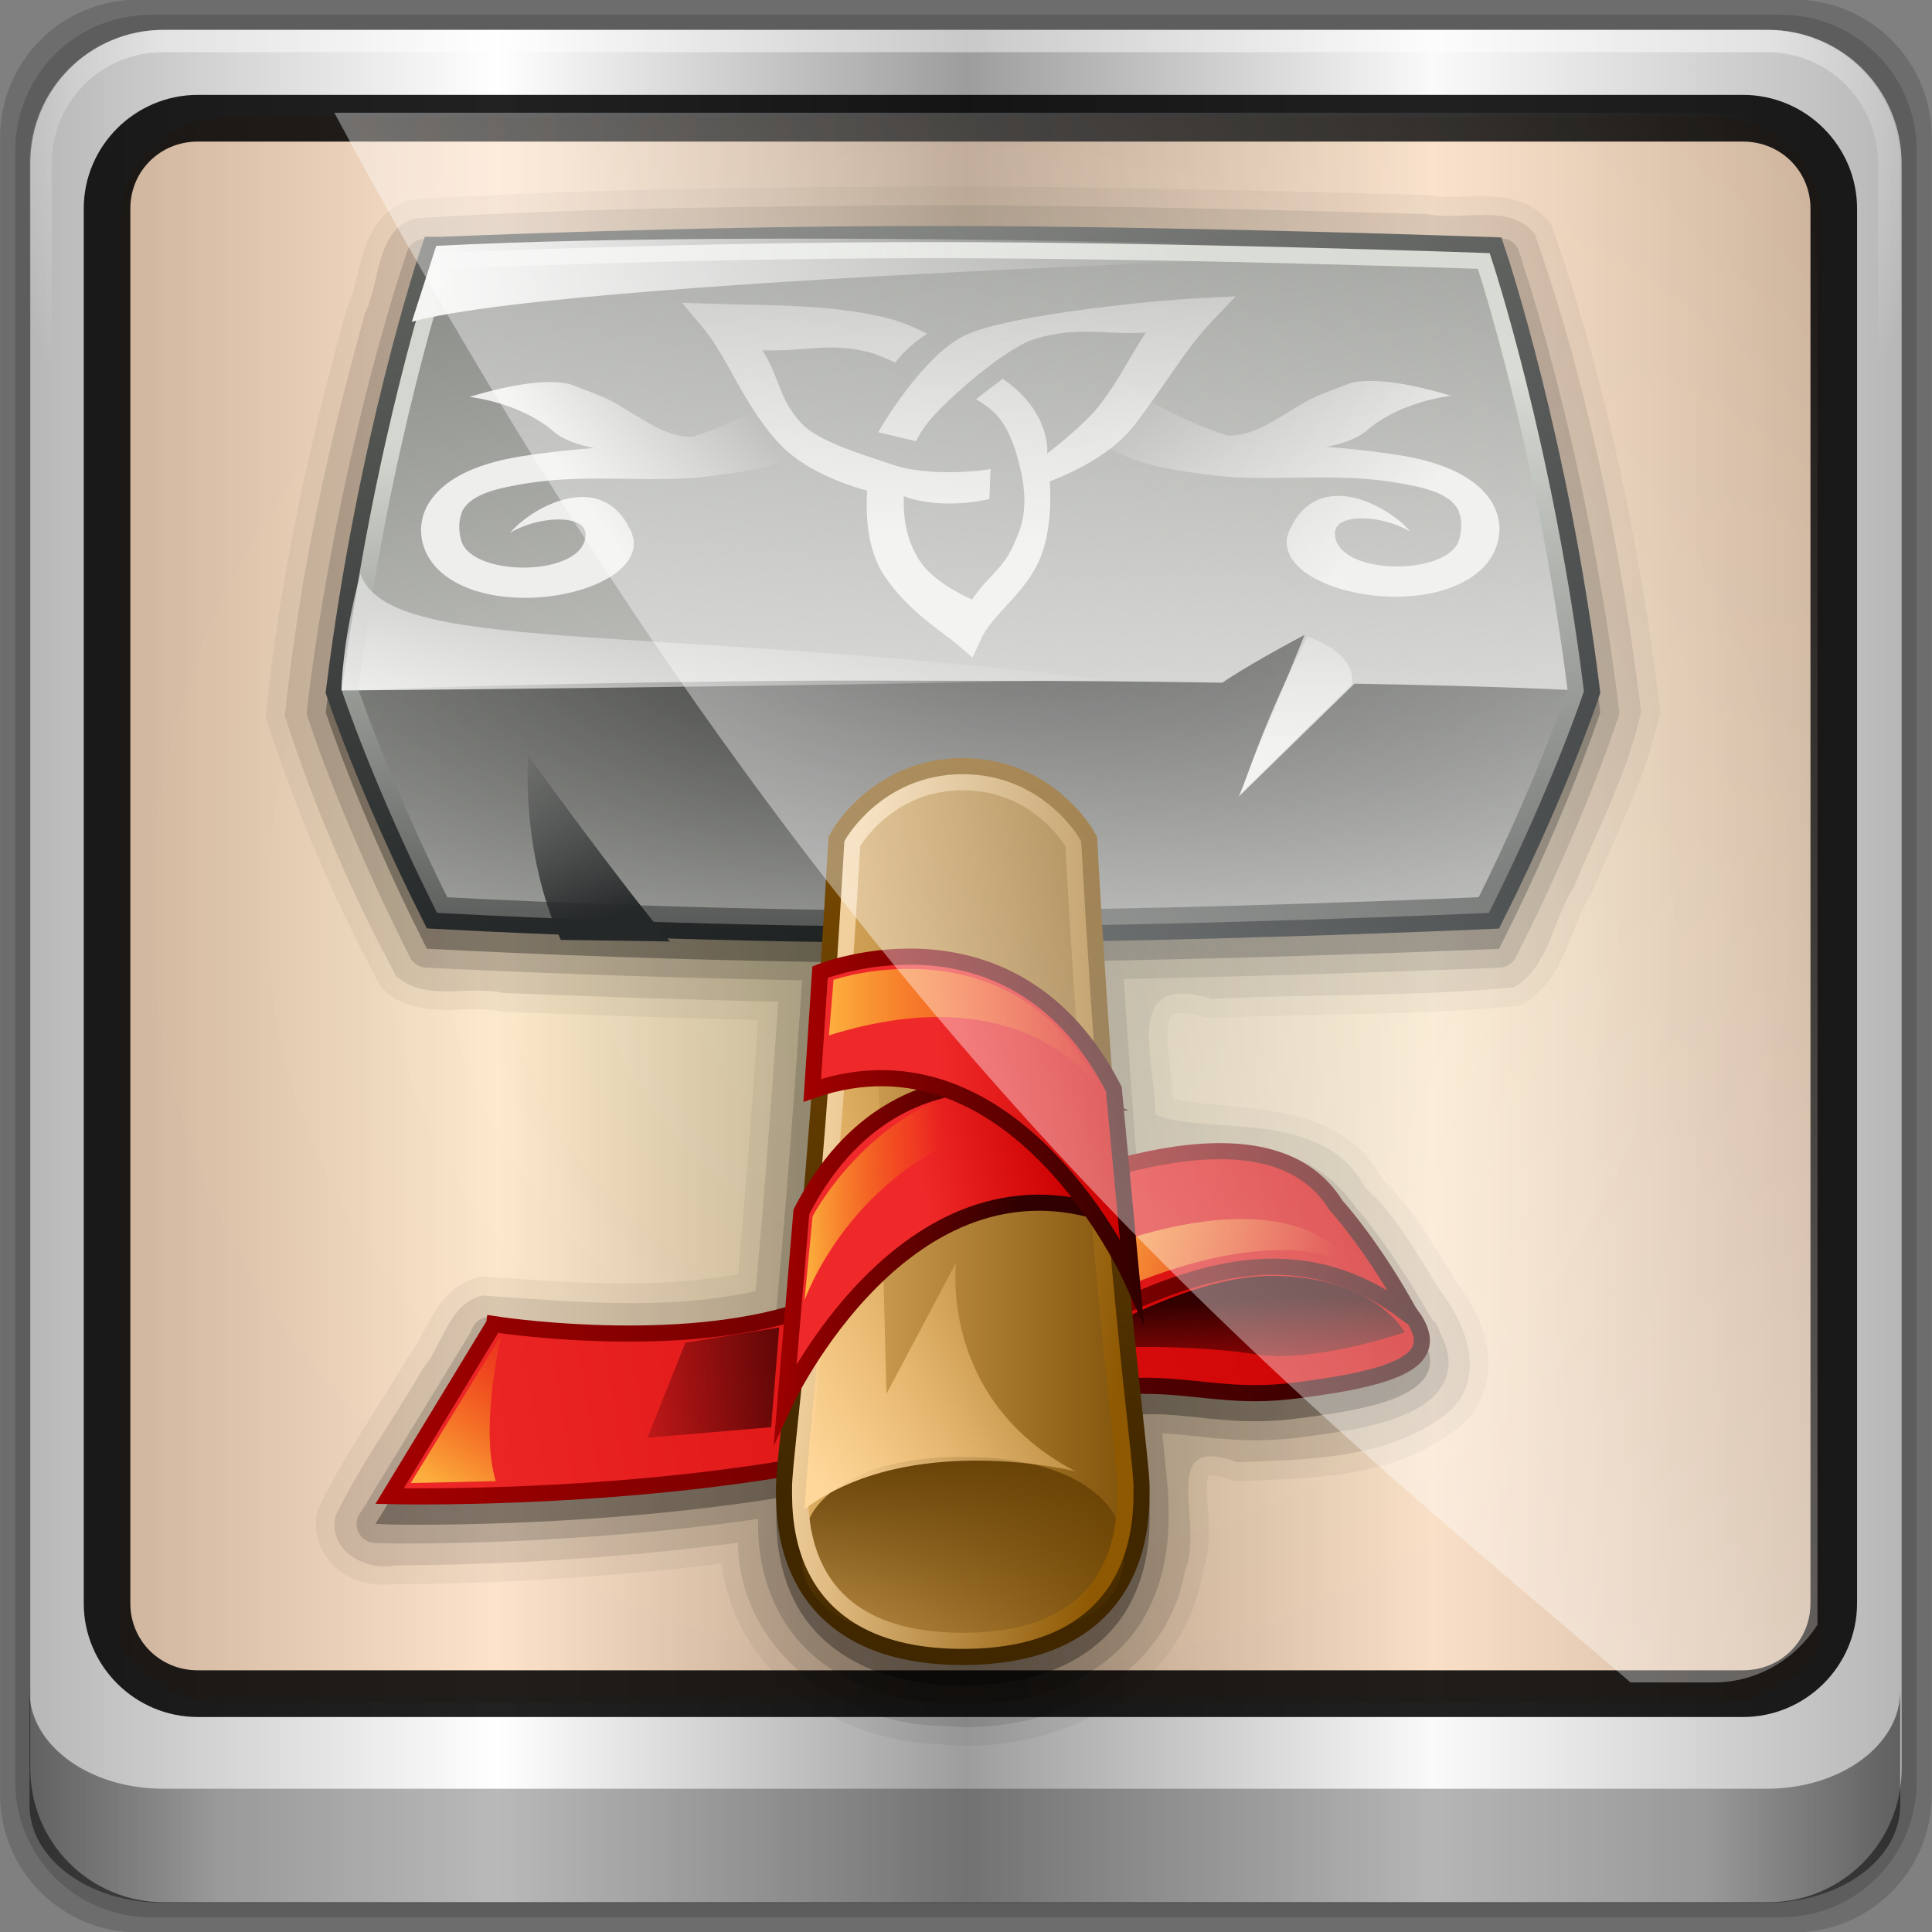 <?xml version="1.0" encoding="UTF-8" standalone="no"?>
<!-- Created with Inkscape (http://www.inkscape.org/) -->

<svg
   xmlns:dc="http://purl.org/dc/elements/1.1/"
   xmlns:cc="http://creativecommons.org/ns#"
   xmlns:rdf="http://www.w3.org/1999/02/22-rdf-syntax-ns#"
   xmlns:svg="http://www.w3.org/2000/svg"
   xmlns="http://www.w3.org/2000/svg"
   xmlns:xlink="http://www.w3.org/1999/xlink"
   xmlns:sodipodi="http://sodipodi.sourceforge.net/DTD/sodipodi-0.dtd"
   xmlns:inkscape="http://www.inkscape.org/namespaces/inkscape"
   width="96"
   height="96"
   id="svg2"
   version="1.1"
   inkscape:version="0.48.5 r10040"
   sodipodi:docname="clementina.svg">
  <rect width="100%" height="100%" fill="#808080" stroke="none"/>
  <script
     xlink:href=""
     id="script2985" />
  <defs
     id="defs4">
    <linearGradient
       id="linearGradient8642">
      <stop
         style="stop-color:#ffadff;stop-opacity:1;"
         offset="0"
         id="stop8644" />
      <stop
         id="stop8654"
         offset="0.25"
         style="stop-color:#e581e5;stop-opacity:1;" />
      <stop
         id="stop8652"
         offset="0.5"
         style="stop-color:#f7e4f7;stop-opacity:1;" />
      <stop
         id="stop8650"
         offset="1"
         style="stop-color:#980098;stop-opacity:1;" />
    </linearGradient>
    <linearGradient
       id="linearGradient8006">
      <stop
         style="stop-color:#a45f2f;stop-opacity:1;"
         offset="0"
         id="stop8008" />
      <stop
         id="stop8016"
         offset="0.25"
         style="stop-color:#d9bb7a;stop-opacity:0.749;" />
      <stop
         id="stop8014"
         offset="0.5"
         style="stop-color:#d9bb7a;stop-opacity:1;" />
      <stop
         style="stop-color:#c25437;stop-opacity:0.534;"
         offset="1"
         id="stop8010" />
    </linearGradient>
    <linearGradient
       id="linearGradient13990">
      <stop
         style="stop-color:#003366;stop-opacity:1;"
         offset="0"
         id="stop13992" />
      <stop
         style="stop-color:#003366;stop-opacity:0;"
         offset="1"
         id="stop13994" />
    </linearGradient>
    <linearGradient
       inkscape:collect="always"
       xlink:href="#linearGradient6139-0"
       id="linearGradient4098"
       gradientUnits="userSpaceOnUse"
       gradientTransform="matrix(1.135,0,0,1.134,-40.037,-46.788)"
       x1="6"
       y1="47"
       x2="90"
       y2="47" />
    <linearGradient
       id="linearGradient6139-0">
      <stop
         id="stop6141-2"
         offset="0"
         style="stop-color:#b7b7b7;stop-opacity:1;" />
      <stop
         style="stop-color:#ffffff;stop-opacity:1;"
         offset="0.25"
         id="stop6151-0" />
      <stop
         style="stop-color:#9d9d9d;stop-opacity:1;"
         offset="0.5"
         id="stop6147-1" />
      <stop
         id="stop6149-4"
         offset="0.75"
         style="stop-color:#fafafa;stop-opacity:1;" />
      <stop
         id="stop6143-4"
         offset="1"
         style="stop-color:#b7b7b7;stop-opacity:1;" />
    </linearGradient>
    <radialGradient
       inkscape:collect="always"
       xlink:href="#linearGradient4091-0-3-0-7"
       id="radialGradient4102"
       gradientUnits="userSpaceOnUse"
       gradientTransform="matrix(-1.072,0,0,-0.875,199.464,-19.126)"
       cx="48"
       cy="-27"
       fx="48"
       fy="-27"
       r="42" />
    <linearGradient
       id="linearGradient4091-0-3-0-7">
      <stop
         style="stop-color:#ffffff;stop-opacity:1;"
         offset="0"
         id="stop4093-3-6-4-2" />
      <stop
         id="stop4099-6-1-8-3"
         offset="0.8"
         style="stop-color:#ffffff;stop-opacity:1;" />
      <stop
         style="stop-color:#ffffff;stop-opacity:0;"
         offset="1"
         id="stop4095-1-0-7-9" />
    </linearGradient>
    <linearGradient
       inkscape:collect="always"
       xlink:href="#linearGradient3832-0-6-1-1"
       id="linearGradient4104"
       gradientUnits="userSpaceOnUse"
       gradientTransform="matrix(1,0,0,0.731,200,23.097)"
       x1="-94"
       y1="82.984"
       x2="-10.188"
       y2="82.984" />
    <linearGradient
       id="linearGradient3832-0-6-1-1">
      <stop
         style="stop-color:#000000;stop-opacity:1;"
         offset="0"
         id="stop3834-6-3-7-1" />
      <stop
         id="stop3872-2-4"
         offset="0.1"
         style="stop-color:#000000;stop-opacity:0.588;" />
      <stop
         style="stop-color:#000000;stop-opacity:0.588;"
         offset="0.9"
         id="stop3844-6-2-7-6" />
      <stop
         style="stop-color:#000000;stop-opacity:1;"
         offset="1"
         id="stop3836-5-0-2-9" />
    </linearGradient>
    <filter
       id="filter3174-4"
       color-interpolation-filters="sRGB">
      <feGaussianBlur
         stdDeviation="1.71"
         id="feGaussianBlur3176-3" />
    </filter>
    <linearGradient
       gradientUnits="userSpaceOnUse"
       xlink:href="#linearGradient3873-7"
       id="linearGradient3879-8-8"
       y2="48"
       x2="80"
       y1="48"
       x1="16" />
    <linearGradient
       id="linearGradient3873-7">
      <stop
         offset="0"
         style="stop-color:#f0f0f0;stop-opacity:1"
         id="stop3875-0" />
      <stop
         offset="1"
         style="stop-color:#b4b4b4;stop-opacity:1"
         id="stop3877-20-4" />
    </linearGradient>
    <radialGradient
       gradientUnits="userSpaceOnUse"
       xlink:href="#linearGradient3674-5-0"
       id="radialGradient3682-9"
       fy="48"
       fx="48"
       r="32"
       cy="48"
       cx="48" />
    <linearGradient
       id="linearGradient3674-5-0">
      <stop
         offset="0"
         style="stop-color:#ffffff;stop-opacity:1"
         id="stop3676-0-2" />
      <stop
         offset="0.3"
         style="stop-color:#ffffff;stop-opacity:1"
         id="stop3684-9" />
      <stop
         offset="0.9"
         style="stop-color:#f0f0f0;stop-opacity:1"
         id="stop3925-8-3" />
      <stop
         offset="1"
         style="stop-color:#d2d2d2;stop-opacity:1"
         id="stop3678-8-8" />
    </linearGradient>
    <filter
       id="filter3944-7"
       color-interpolation-filters="sRGB">
      <feGaussianBlur
         stdDeviation="0.436"
         id="feGaussianBlur3946-6" />
    </filter>
    <radialGradient
       gradientUnits="userSpaceOnUse"
       xlink:href="#linearGradient3893-7"
       id="radialGradient3901-4"
       fy="46.058"
       fx="48.001"
       r="3"
       cy="46.058"
       cx="48.001" />
    <linearGradient
       id="linearGradient3893-7">
      <stop
         offset="0"
         style="stop-color:#ffffff;stop-opacity:1"
         id="stop3895-3" />
      <stop
         offset="1"
         style="stop-color:#a2a2a2;stop-opacity:1"
         id="stop3897-5" />
    </linearGradient>
    <linearGradient
       gradientTransform="matrix(0,1,-1,0,96,0)"
       gradientUnits="userSpaceOnUse"
       xlink:href="#linearGradient3899-9"
       id="linearGradient3905-4"
       y2="48"
       x2="83"
       y1="48"
       x1="13" />
    <linearGradient
       id="linearGradient3899-9">
      <stop
         offset="0"
         style="stop-color:#ffffff;stop-opacity:1"
         id="stop3901-8" />
      <stop
         offset="0.5"
         style="stop-color:#ffffff;stop-opacity:0.412"
         id="stop3981-6" />
      <stop
         offset="1"
         style="stop-color:#868686;stop-opacity:1"
         id="stop3903-5" />
    </linearGradient>
    <linearGradient
       gradientTransform="matrix(0,1,-1,0,96,0)"
       gradientUnits="userSpaceOnUse"
       xlink:href="#linearGradient3917-6-8"
       id="linearGradient3923-1-6"
       y2="48"
       x2="120"
       y1="48"
       x1="17" />
    <linearGradient
       id="linearGradient3917-6-8">
      <stop
         offset="0"
         style="stop-color:#000000;stop-opacity:1"
         id="stop3919-2" />
      <stop
         offset="1"
         style="stop-color:#000000;stop-opacity:0"
         id="stop3921-7" />
    </linearGradient>
    <linearGradient
       gradientUnits="userSpaceOnUse"
       xlink:href="#linearGradient3983-2"
       id="linearGradient3973-9"
       y2="60"
       x2="53"
       y1="60"
       x1="43" />
    <linearGradient
       id="linearGradient3983-2">
      <stop
         offset="0"
         style="stop-color:#ffffff;stop-opacity:1"
         id="stop3985-6" />
      <stop
         offset="1"
         style="stop-color:#868686;stop-opacity:1"
         id="stop3989-2" />
    </linearGradient>
    <radialGradient
       gradientUnits="userSpaceOnUse"
       xlink:href="#linearGradient3674-5-0"
       id="radialGradient3979-6"
       fy="60"
       fx="48"
       r="5"
       cy="60"
       cx="48" />
    <linearGradient
       id="linearGradient13087">
      <stop
         offset="0"
         style="stop-color:#ffffff;stop-opacity:1"
         id="stop13089" />
      <stop
         offset="0.3"
         style="stop-color:#ffffff;stop-opacity:1"
         id="stop13091" />
      <stop
         offset="0.9"
         style="stop-color:#f0f0f0;stop-opacity:1"
         id="stop13093" />
      <stop
         offset="1"
         style="stop-color:#d2d2d2;stop-opacity:1"
         id="stop13095" />
    </linearGradient>
    <clipPath
       id="clipPath2973-9">
      <rect
         style="fill:url(#linearGradient2977);fill-opacity:1;fill-rule:nonzero;stroke:none"
         id="rect2975-6"
         y="6"
         x="6"
         ry="6"
         rx="6"
         height="84"
         width="84" />
    </clipPath>
    <linearGradient
       inkscape:collect="always"
       xlink:href="#linearGradient12946"
       id="linearGradient12954"
       x1="9.078"
       y1="3.013"
       x2="56.28"
       y2="-34.779"
       gradientUnits="userSpaceOnUse" />
    <linearGradient
       inkscape:collect="always"
       id="linearGradient12946">
      <stop
         style="stop-color:#ffffff;stop-opacity:1;"
         offset="0"
         id="stop12948" />
      <stop
         style="stop-color:#ffffff;stop-opacity:0;"
         offset="1"
         id="stop12950" />
    </linearGradient>
    <linearGradient
       y2="-34.779"
       x2="56.28"
       y1="3.013"
       x1="9.078"
       gradientUnits="userSpaceOnUse"
       id="linearGradient13171"
       xlink:href="#linearGradient12946"
       inkscape:collect="always" />
    <linearGradient
       gradientTransform="scale(1.006,0.994)"
       gradientUnits="userSpaceOnUse"
       id="ButtonShadow-8"
       y2="7.017"
       x2="45.448"
       y1="92.54"
       x1="45.448">
      <stop
         offset="0"
         style="stop-color:#000000;stop-opacity:1"
         id="stop3750-74" />
      <stop
         offset="1"
         style="stop-color:#000000;stop-opacity:0.588"
         id="stop3752-52" />
    </linearGradient>
    <filter
       id="filter3174-15"
       color-interpolation-filters="sRGB">
      <feGaussianBlur
         stdDeviation="1.71"
         id="feGaussianBlur3176-51" />
    </filter>
    <linearGradient
       gradientUnits="userSpaceOnUse"
       xlink:href="#linearGradient3737-15"
       id="linearGradient3613-10"
       y2="138.661"
       x2="48"
       y1="20.221"
       x1="48" />
    <linearGradient
       id="linearGradient3737-15">
      <stop
         offset="0"
         style="stop-color:#ffffff;stop-opacity:1"
         id="stop3739-67" />
      <stop
         offset="1"
         style="stop-color:#ffffff;stop-opacity:0"
         id="stop3741-16" />
    </linearGradient>
    <clipPath
       id="clipPath3613-75">
      <rect
         style="fill:#ffffff;fill-opacity:1;fill-rule:nonzero;stroke:none"
         id="rect3615-6"
         y="6"
         x="6"
         ry="6"
         rx="6"
         height="84"
         width="84" />
    </clipPath>
    <filter
       id="filter3794-95"
       color-interpolation-filters="sRGB"
       height="1.384"
       width="1.384"
       y="-0.192"
       x="-0.192">
      <feGaussianBlur
         stdDeviation="5.28"
         id="feGaussianBlur3796-36" />
    </filter>
    <linearGradient
       x1="45.448"
       y1="92.54"
       x2="45.448"
       y2="7.017"
       id="ButtonShadow-6-9"
       gradientUnits="userSpaceOnUse"
       gradientTransform="scale(1.006,0.994)">
      <stop
         id="stop3750-5-71"
         style="stop-color:#000000;stop-opacity:1"
         offset="0" />
      <stop
         id="stop3752-6-8"
         style="stop-color:#000000;stop-opacity:0.588"
         offset="1" />
    </linearGradient>
    <filter
       color-interpolation-filters="sRGB"
       id="filter3174-4-3">
      <feGaussianBlur
         id="feGaussianBlur3176-5-8"
         stdDeviation="1.71" />
    </filter>
    <linearGradient
       gradientTransform="scale(1.006,0.994)"
       gradientUnits="userSpaceOnUse"
       xlink:href="#ButtonShadow-6-2"
       id="linearGradient4047"
       y2="7.017"
       x2="45.448"
       y1="92.54"
       x1="45.448" />
    <linearGradient
       gradientTransform="scale(1.006,0.994)"
       gradientUnits="userSpaceOnUse"
       id="ButtonShadow-6-2"
       y2="7.017"
       x2="45.448"
       y1="92.54"
       x1="45.448">
      <stop
         offset="0"
         style="stop-color:#000000;stop-opacity:1"
         id="stop3750-6" />
      <stop
         offset="1"
         style="stop-color:#000000;stop-opacity:0.588"
         id="stop3752-8" />
    </linearGradient>
    <filter
       id="filter3174-6-0"
       color-interpolation-filters="sRGB">
      <feGaussianBlur
         stdDeviation="1.71"
         id="feGaussianBlur3176-1-2" />
    </filter>
    <linearGradient
       x1="45.448"
       y1="92.54"
       x2="45.448"
       y2="7.017"
       id="ButtonShadow-3-7"
       gradientUnits="userSpaceOnUse"
       gradientTransform="scale(1.006,0.994)">
      <stop
         id="stop3750-7"
         style="stop-color:#000000;stop-opacity:1"
         offset="0" />
      <stop
         id="stop3752-45"
         style="stop-color:#000000;stop-opacity:0.588"
         offset="1" />
    </linearGradient>
    <filter
       color-interpolation-filters="sRGB"
       id="filter3174-7">
      <feGaussianBlur
         id="feGaussianBlur3176-4-4"
         stdDeviation="1.71" />
    </filter>
    <linearGradient
       x1="48"
       y1="20.221"
       x2="48"
       y2="138.661"
       id="linearGradient3613-78"
       xlink:href="#linearGradient3737-2"
       gradientUnits="userSpaceOnUse" />
    <linearGradient
       id="linearGradient3737-2">
      <stop
         id="stop3739-5"
         style="stop-color:#ffffff;stop-opacity:1"
         offset="0" />
      <stop
         id="stop3741-4-3"
         style="stop-color:#ffffff;stop-opacity:0"
         offset="1" />
    </linearGradient>
    <clipPath
       id="clipPath3613-8-2">
      <rect
         width="84"
         height="84"
         rx="6"
         ry="6"
         x="6"
         y="6"
         id="rect3615-84"
         style="fill:#ffffff;fill-opacity:1;fill-rule:nonzero;stroke:none" />
    </clipPath>
    <filter
       x="-0.192"
       y="-0.192"
       width="1.384"
       height="1.384"
       color-interpolation-filters="sRGB"
       id="filter3794-3">
      <feGaussianBlur
         id="feGaussianBlur3796-0"
         stdDeviation="5.28" />
    </filter>
    <linearGradient
       gradientTransform="scale(1.006,0.994)"
       gradientUnits="userSpaceOnUse"
       id="ButtonShadow-5-5"
       y2="7.017"
       x2="45.448"
       y1="92.54"
       x1="45.448">
      <stop
         offset="0"
         style="stop-color:#000000;stop-opacity:1"
         id="stop3750-5-7" />
      <stop
         offset="1"
         style="stop-color:#000000;stop-opacity:0.588"
         id="stop3752-4" />
    </linearGradient>
    <filter
       id="filter3174-9"
       color-interpolation-filters="sRGB">
      <feGaussianBlur
         stdDeviation="1.71"
         id="feGaussianBlur3176-3-7" />
    </filter>
    <linearGradient
       x1="45.448"
       y1="92.54"
       x2="45.448"
       y2="7.017"
       id="linearGradient4047-3"
       xlink:href="#ButtonShadow-2-5"
       gradientUnits="userSpaceOnUse"
       gradientTransform="scale(1.006,0.994)" />
    <linearGradient
       x1="45.448"
       y1="92.54"
       x2="45.448"
       y2="7.017"
       id="ButtonShadow-2-5"
       gradientUnits="userSpaceOnUse"
       gradientTransform="scale(1.006,0.994)">
      <stop
         id="stop3750-59"
         style="stop-color:#000000;stop-opacity:1"
         offset="0" />
      <stop
         id="stop3752-1-1"
         style="stop-color:#000000;stop-opacity:0.588"
         offset="1" />
    </linearGradient>
    <filter
       color-interpolation-filters="sRGB"
       id="filter3174-1-7">
      <feGaussianBlur
         id="feGaussianBlur3176-38"
         stdDeviation="1.71" />
    </filter>
    <linearGradient
       id="linearGradient3564-9">
      <stop
         id="stop3566-0"
         style="stop-color:#f0c10f;stop-opacity:1;"
         offset="0" />
      <stop
         id="stop3568-3"
         style="stop-color:#f77b08;stop-opacity:1;"
         offset="1" />
    </linearGradient>
    <linearGradient
       id="linearGradient3836-6">
      <stop
         id="stop3838-0"
         style="stop-color:#a5eaf6;stop-opacity:1"
         offset="0" />
      <stop
         id="stop3840-4"
         style="stop-color:#35d3ed;stop-opacity:0"
         offset="1" />
    </linearGradient>
    <linearGradient
       id="linearGradient3216">
      <stop
         id="stop3218"
         offset="0"
         style="stop-color:#6b6b6b;stop-opacity:1;" />
      <stop
         id="stop3220"
         offset="1"
         style="stop-color:#000000;stop-opacity:1;" />
    </linearGradient>
    <linearGradient
       id="linearGradient4807">
      <stop
         id="stop4809"
         offset="0"
         style="stop-color:#fecd74;stop-opacity:1;" />
      <stop
         id="stop4811"
         offset="1"
         style="stop-color:#c2862f;stop-opacity:0;" />
    </linearGradient>
    <linearGradient
       id="linearGradient10287">
      <stop
         id="stop10289"
         offset="0"
         style="stop-color:#e1e0e0;stop-opacity:1;" />
      <stop
         style="stop-color:#3d3d3d;stop-opacity:1;"
         offset="0.5"
         id="stop4127" />
      <stop
         id="stop10291"
         offset="1"
         style="stop-color:#828282;stop-opacity:1;" />
    </linearGradient>
    <linearGradient
       gradientTransform="scale(1.006,0.994)"
       gradientUnits="userSpaceOnUse"
       id="ButtonShadow-48"
       y2="7.017"
       x2="45.448"
       y1="92.54"
       x1="45.448">
      <stop
         offset="0"
         style="stop-color:#000000;stop-opacity:1"
         id="stop3750-123" />
      <stop
         offset="1"
         style="stop-color:#000000;stop-opacity:0.588"
         id="stop3752-03" />
    </linearGradient>
    <filter
       id="filter3174-467"
       color-interpolation-filters="sRGB">
      <feGaussianBlur
         stdDeviation="1.71"
         id="feGaussianBlur3176-00" />
    </filter>
    <linearGradient
       gradientUnits="userSpaceOnUse"
       xlink:href="#linearGradient4909"
       id="linearGradient4923"
       y2="45"
       x2="68"
       y1="45"
       x1="64" />
    <linearGradient
       id="linearGradient4909">
      <stop
         offset="0"
         style="stop-color:#ebebeb;stop-opacity:1"
         id="stop4911" />
      <stop
         offset="0.3"
         style="stop-color:#f5f5f5;stop-opacity:1"
         id="stop4917" />
      <stop
         offset="1"
         style="stop-color:#e9e9e9;stop-opacity:1"
         id="stop4913" />
    </linearGradient>
    <linearGradient
       gradientUnits="userSpaceOnUse"
       xlink:href="#linearGradient4899"
       id="linearGradient4925"
       y2="45"
       x2="68"
       y1="45"
       x1="64" />
    <linearGradient
       id="linearGradient4899">
      <stop
         offset="0"
         style="stop-color:#ff0000;stop-opacity:1"
         id="stop4901" />
      <stop
         offset="0.3"
         style="stop-color:#ff0000;stop-opacity:0.498"
         id="stop4907" />
      <stop
         offset="1"
         style="stop-color:#d90000;stop-opacity:1"
         id="stop4903" />
    </linearGradient>
    <linearGradient
       gradientUnits="userSpaceOnUse"
       xlink:href="#linearGradient3362"
       id="linearGradient4004-0"
       y2="61.922"
       x2="94.568"
       y1="61.922"
       x1="25.22" />
    <linearGradient
       id="linearGradient3362">
      <stop
         offset="0"
         style="stop-color:#4d4d4d;stop-opacity:1"
         id="stop3364" />
      <stop
         offset="1"
         style="stop-color:#ffffff;stop-opacity:1"
         id="stop3366" />
    </linearGradient>
    <radialGradient
       gradientTransform="matrix(1,0,0,0.838,0,10.06)"
       gradientUnits="userSpaceOnUse"
       xlink:href="#linearGradient3342"
       id="radialGradient4012"
       fy="61.922"
       fx="59.894"
       r="33.714"
       cy="61.922"
       cx="59.894" />
    <linearGradient
       id="linearGradient3342">
      <stop
         offset="0"
         style="stop-color:#000000;stop-opacity:0"
         id="stop3344" />
      <stop
         offset="0.85"
         style="stop-color:#000000;stop-opacity:0"
         id="stop3350" />
      <stop
         offset="1"
         style="stop-color:#000000;stop-opacity:1"
         id="stop3346" />
    </linearGradient>
    <linearGradient
       gradientUnits="userSpaceOnUse"
       xlink:href="#linearGradient3330-9"
       id="linearGradient4014-9"
       y2="61.922"
       x2="93.608"
       y1="61.922"
       x1="26.18" />
    <linearGradient
       id="linearGradient3330-9">
      <stop
         offset="0"
         style="stop-color:#ffffff;stop-opacity:0.203"
         id="stop3332-4" />
      <stop
         offset="1"
         style="stop-color:#ffffff;stop-opacity:0.68"
         id="stop3334-6" />
    </linearGradient>
    <clipPath
       id="clipPath4031">
      <path
         style="fill:#bbb1bf;fill-opacity:1;stroke:none"
         id="path4033"
         inkscape:connector-curvature="0"
         d="M 48,32 C 28.118,32 12,48.118 12,68 12,87.882 28.118,104 48,104 67.882,104 84,87.882 84,68 84,48.118 67.882,32 48,32 z m 0,24 c 6.627,0 12,5.373 12,12 0,6.627 -5.373,12 -12,12 -6.627,0 -12,-5.373 -12,-12 0,-6.627 5.373,-12 12,-12 z" />
    </clipPath>
    <filter
       id="filter4035"
       color-interpolation-filters="sRGB"
       height="1.341"
       width="1.381"
       y="-0.171"
       x="-0.19">
      <feGaussianBlur
         stdDeviation="4.948"
         id="feGaussianBlur4037" />
    </filter>
    <clipPath
       id="clipPath4187">
      <path
         style="fill:#bbb1bf;fill-opacity:1;stroke:none"
         id="path4189-3"
         inkscape:connector-curvature="0"
         d="m 48,102 c -19.882,0 -36,16.118 -36,36 0,19.882 16.118,36 36,36 19.882,0 36,-16.118 36,-36 0,-19.882 -16.118,-36 -36,-36 z m 0,24 c 6.627,0 12,5.373 12,12 0,6.627 -5.373,12 -12,12 -6.627,0 -12,-5.373 -12,-12 0,-6.627 5.373,-12 12,-12 z" />
    </clipPath>
    <filter
       id="filter4195"
       color-interpolation-filters="sRGB"
       height="1.36"
       width="1.36"
       y="-0.18"
       x="-0.18">
      <feGaussianBlur
         stdDeviation="5.216"
         id="feGaussianBlur4197" />
    </filter>
    <linearGradient
       gradientUnits="userSpaceOnUse"
       xlink:href="#linearGradient4764"
       id="linearGradient4770-5"
       y2="49"
       x2="49"
       y1="40"
       x1="44" />
    <linearGradient
       id="linearGradient4764">
      <stop
         offset="0"
         style="stop-color:#ffefe4;stop-opacity:1"
         id="stop4766" />
      <stop
         offset="1"
         style="stop-color:#ffffff;stop-opacity:0"
         id="stop4768" />
    </linearGradient>
    <linearGradient
       gradientUnits="userSpaceOnUse"
       xlink:href="#linearGradient4754"
       id="linearGradient4760"
       y2="64"
       x2="64"
       y1="48"
       x1="48" />
    <linearGradient
       id="linearGradient4754">
      <stop
         offset="0"
         style="stop-color:#d55500;stop-opacity:1"
         id="stop4756" />
      <stop
         offset="1"
         style="stop-color:#d55500;stop-opacity:0"
         id="stop4758" />
    </linearGradient>
    <radialGradient
       gradientTransform="matrix(1.62,-0.033,0.047,2.285,-31.596,-46.622)"
       gradientUnits="userSpaceOnUse"
       xlink:href="#linearGradient4857"
       id="radialGradient4853"
       fy="40.513"
       fx="48.015"
       r="8"
       cy="40.513"
       cx="48.015" />
    <linearGradient
       id="linearGradient4857">
      <stop
         offset="0"
         style="stop-color:#ffad14;stop-opacity:0"
         id="stop4859" />
      <stop
         offset="0.428"
         style="stop-color:#ffc92c;stop-opacity:1"
         id="stop4861" />
      <stop
         offset="1"
         style="stop-color:#ff9c45;stop-opacity:1"
         id="stop4863" />
    </linearGradient>
    <radialGradient
       gradientTransform="matrix(1.794,0.091,-0.116,2.282,-33.536,-52.485)"
       gradientUnits="userSpaceOnUse"
       xlink:href="#linearGradient4857"
       id="radialGradient4823"
       fy="40.609"
       fx="48.332"
       r="8"
       cy="40.609"
       cx="48.332" />
    <linearGradient
       id="linearGradient16284">
      <stop
         offset="0"
         style="stop-color:#ffad14;stop-opacity:0"
         id="stop16286" />
      <stop
         offset="0.428"
         style="stop-color:#ffc92c;stop-opacity:1"
         id="stop16288" />
      <stop
         offset="1"
         style="stop-color:#ff9c45;stop-opacity:1"
         id="stop16290" />
    </linearGradient>
    <radialGradient
       gradientTransform="matrix(1.378,0.065,-0.108,2.283,-13.623,-51.242)"
       gradientUnits="userSpaceOnUse"
       xlink:href="#linearGradient4857"
       id="radialGradient4837"
       fy="40.88"
       fx="47.715"
       r="8"
       cy="40.88"
       cx="47.715" />
    <linearGradient
       id="linearGradient16293">
      <stop
         offset="0"
         style="stop-color:#ffad14;stop-opacity:0"
         id="stop16295" />
      <stop
         offset="0.428"
         style="stop-color:#ffc92c;stop-opacity:1"
         id="stop16297" />
      <stop
         offset="1"
         style="stop-color:#ff9c45;stop-opacity:1"
         id="stop16299" />
    </linearGradient>
    <radialGradient
       gradientTransform="matrix(1.391,-0.01,0.016,2.285,-19.507,-47.747)"
       gradientUnits="userSpaceOnUse"
       xlink:href="#linearGradient4857"
       id="radialGradient4851"
       fy="40.928"
       fx="48.135"
       r="8"
       cy="40.928"
       cx="48.135" />
    <linearGradient
       id="linearGradient16302">
      <stop
         offset="0"
         style="stop-color:#ffad14;stop-opacity:0"
         id="stop16304" />
      <stop
         offset="0.428"
         style="stop-color:#ffc92c;stop-opacity:1"
         id="stop16306" />
      <stop
         offset="1"
         style="stop-color:#ff9c45;stop-opacity:1"
         id="stop16308" />
    </linearGradient>
    <linearGradient
       gradientUnits="userSpaceOnUse"
       xlink:href="#linearGradient3737-9-5"
       id="linearGradient3868"
       y2="138.661"
       x2="48"
       y1="20.221"
       x1="48" />
    <linearGradient
       id="linearGradient3737-9-5">
      <stop
         offset="0"
         style="stop-color:#ffffff;stop-opacity:1"
         id="stop3739-2-2" />
      <stop
         offset="1"
         style="stop-color:#ffffff;stop-opacity:0"
         id="stop3741-1-0" />
    </linearGradient>
    <clipPath
       id="clipPath3613-74">
      <rect
         style="fill:#ffffff;fill-opacity:1;fill-rule:nonzero;stroke:none"
         id="rect3615-59"
         y="6"
         x="6"
         ry="6"
         rx="6"
         height="84"
         width="84" />
    </clipPath>
    <filter
       id="filter3794-97"
       color-interpolation-filters="sRGB"
       height="1.384"
       width="1.384"
       y="-0.192"
       x="-0.192">
      <feGaussianBlur
         stdDeviation="5.28"
         id="feGaussianBlur3796-39" />
    </filter>
    <radialGradient
       inkscape:collect="always"
       xlink:href="#linearGradient4857"
       id="radialGradient8636"
       gradientUnits="userSpaceOnUse"
       gradientTransform="matrix(1.62,-0.033,0.047,2.285,-31.596,-46.622)"
       cx="48.015"
       cy="40.513"
       fx="48.015"
       fy="40.513"
       r="8" />
    <radialGradient
       inkscape:collect="always"
       xlink:href="#linearGradient4857"
       id="radialGradient8638"
       gradientUnits="userSpaceOnUse"
       gradientTransform="matrix(1.62,-0.033,0.047,2.285,-31.596,-46.622)"
       cx="48.015"
       cy="40.513"
       fx="48.015"
       fy="40.513"
       r="8" />
    <radialGradient
       inkscape:collect="always"
       xlink:href="#linearGradient4857"
       id="radialGradient8640"
       gradientUnits="userSpaceOnUse"
       gradientTransform="matrix(1.62,-0.033,0.047,2.285,-31.596,-46.622)"
       cx="48.015"
       cy="40.513"
       fx="48.015"
       fy="40.513"
       r="8" />
    <linearGradient
       inkscape:collect="always"
       xlink:href="#ButtonShadow-48"
       id="linearGradient8748"
       gradientUnits="userSpaceOnUse"
       gradientTransform="scale(1.006,0.994)"
       x1="45.448"
       y1="92.54"
       x2="45.448"
       y2="7.017" />
    <linearGradient
       inkscape:collect="always"
       xlink:href="#linearGradient4909"
       id="linearGradient8750"
       gradientUnits="userSpaceOnUse"
       x1="64"
       y1="45"
       x2="68"
       y2="45" />
    <linearGradient
       inkscape:collect="always"
       xlink:href="#linearGradient4899"
       id="linearGradient8752"
       gradientUnits="userSpaceOnUse"
       x1="64"
       y1="45"
       x2="68"
       y2="45" />
    <linearGradient
       inkscape:collect="always"
       xlink:href="#linearGradient3737-9-5"
       id="linearGradient8754"
       gradientUnits="userSpaceOnUse"
       x1="48"
       y1="20.221"
       x2="48"
       y2="138.661" />
    <linearGradient
       inkscape:collect="always"
       xlink:href="#linearGradient3362"
       id="linearGradient8756"
       gradientUnits="userSpaceOnUse"
       x1="25.22"
       y1="61.922"
       x2="94.568"
       y2="61.922" />
    <radialGradient
       inkscape:collect="always"
       xlink:href="#linearGradient3342"
       id="radialGradient8758"
       gradientUnits="userSpaceOnUse"
       gradientTransform="matrix(1,0,0,0.838,0,10.06)"
       cx="59.894"
       cy="61.922"
       fx="59.894"
       fy="61.922"
       r="33.714" />
    <linearGradient
       inkscape:collect="always"
       xlink:href="#linearGradient3330-9"
       id="linearGradient8760"
       gradientUnits="userSpaceOnUse"
       x1="26.18"
       y1="61.922"
       x2="93.608"
       y2="61.922" />
    <radialGradient
       inkscape:collect="always"
       xlink:href="#linearGradient4857"
       id="radialGradient8762"
       gradientUnits="userSpaceOnUse"
       gradientTransform="matrix(1.62,-0.033,0.047,2.285,-31.596,-46.622)"
       cx="48.015"
       cy="40.513"
       fx="48.015"
       fy="40.513"
       r="8" />
    <radialGradient
       inkscape:collect="always"
       xlink:href="#linearGradient4857"
       id="radialGradient8764"
       gradientUnits="userSpaceOnUse"
       gradientTransform="matrix(1.62,-0.033,0.047,2.285,-31.596,-46.622)"
       cx="48.015"
       cy="40.513"
       fx="48.015"
       fy="40.513"
       r="8" />
    <radialGradient
       inkscape:collect="always"
       xlink:href="#linearGradient4857"
       id="radialGradient8766"
       gradientUnits="userSpaceOnUse"
       gradientTransform="matrix(1.62,-0.033,0.047,2.285,-31.596,-46.622)"
       cx="48.015"
       cy="40.513"
       fx="48.015"
       fy="40.513"
       r="8" />
    <radialGradient
       inkscape:collect="always"
       xlink:href="#linearGradient4857"
       id="radialGradient8768"
       gradientUnits="userSpaceOnUse"
       gradientTransform="matrix(1.62,-0.033,0.047,2.285,-31.596,-46.622)"
       cx="48.015"
       cy="40.513"
       fx="48.015"
       fy="40.513"
       r="8" />
    <radialGradient
       inkscape:collect="always"
       xlink:href="#linearGradient4857"
       id="radialGradient8770"
       gradientUnits="userSpaceOnUse"
       gradientTransform="matrix(1.62,-0.033,0.047,2.285,-31.596,-46.622)"
       cx="48.015"
       cy="40.513"
       fx="48.015"
       fy="40.513"
       r="8" />
    <radialGradient
       inkscape:collect="always"
       xlink:href="#linearGradient3564-9"
       id="radialGradient8786"
       cx="148.278"
       cy="43.984"
       fx="148.278"
       fy="43.984"
       r="38.222"
       gradientTransform="matrix(1,0,0,0.93,0,3.078)"
       gradientUnits="userSpaceOnUse" />
    <linearGradient
       gradientTransform="scale(1.006,0.994)"
       gradientUnits="userSpaceOnUse"
       id="ButtonShadow-32"
       y2="7.017"
       x2="45.448"
       y1="92.54"
       x1="45.448">
      <stop
         offset="0"
         style="stop-color:#000000;stop-opacity:1"
         id="stop3750-128" />
      <stop
         offset="1"
         style="stop-color:#000000;stop-opacity:0.588"
         id="stop3752-49" />
    </linearGradient>
    <filter
       id="filter3174-77"
       color-interpolation-filters="sRGB">
      <feGaussianBlur
         stdDeviation="1.71"
         id="feGaussianBlur3176-739" />
    </filter>
    <linearGradient
       gradientTransform="matrix(1.504,-0.24,0.24,1.504,-1.476,17.555)"
       gradientUnits="userSpaceOnUse"
       xlink:href="#linearGradient2806"
       id="linearGradient4390"
       y2="37.761"
       x2="42.109"
       y1="37.761"
       x1="7.225" />
    <linearGradient
       id="linearGradient2806">
      <stop
         offset="0"
         style="stop-color:#ef2929;stop-opacity:1"
         id="stop2808" />
      <stop
         offset="1"
         style="stop-color:#cc0000;stop-opacity:1"
         id="stop2810" />
    </linearGradient>
    <linearGradient
       gradientTransform="matrix(1.504,-0.24,0.24,1.504,-1.476,17.555)"
       gradientUnits="userSpaceOnUse"
       xlink:href="#linearGradient2928"
       id="linearGradient4392"
       y2="37.761"
       x2="42.109"
       y1="37.761"
       x1="7.225" />
    <linearGradient
       id="linearGradient2928">
      <stop
         offset="0"
         style="stop-color:#a40000;stop-opacity:1"
         id="stop2930" />
      <stop
         offset="1"
         style="stop-color:#300000;stop-opacity:1"
         id="stop2932" />
    </linearGradient>
    <linearGradient
       gradientTransform="matrix(1.504,-0.24,0.24,1.504,2.833,16.881)"
       gradientUnits="userSpaceOnUse"
       xlink:href="#linearGradient2998"
       id="linearGradient4387"
       y2="37.719"
       x2="11.562"
       y1="38.406"
       x1="20.375" />
    <linearGradient
       id="linearGradient2998">
      <stop
         offset="0"
         style="stop-color:#310000;stop-opacity:1"
         id="stop3000" />
      <stop
         offset="1"
         style="stop-color:#310000;stop-opacity:0"
         id="stop3002" />
    </linearGradient>
    <linearGradient
       gradientTransform="matrix(1.504,-0.24,0.24,1.504,-1.476,17.555)"
       gradientUnits="userSpaceOnUse"
       xlink:href="#linearGradient2806"
       id="linearGradient4382"
       y2="35.894"
       x2="41.9"
       y1="35.894"
       x1="25.413" />
    <linearGradient
       id="linearGradient16407">
      <stop
         offset="0"
         style="stop-color:#ef2929;stop-opacity:1"
         id="stop16409" />
      <stop
         offset="1"
         style="stop-color:#cc0000;stop-opacity:1"
         id="stop16411" />
    </linearGradient>
    <linearGradient
       gradientTransform="matrix(1.504,-0.24,0.24,1.504,-1.476,17.555)"
       gradientUnits="userSpaceOnUse"
       xlink:href="#linearGradient2928"
       id="linearGradient4384"
       y2="39.525"
       x2="41.213"
       y1="32.262"
       x1="30.038" />
    <linearGradient
       id="linearGradient16414">
      <stop
         offset="0"
         style="stop-color:#a40000;stop-opacity:1"
         id="stop16416" />
      <stop
         offset="1"
         style="stop-color:#300000;stop-opacity:1"
         id="stop16418" />
    </linearGradient>
    <linearGradient
       gradientTransform="matrix(1.523,0,0,1.523,9.916,10.947)"
       gradientUnits="userSpaceOnUse"
       xlink:href="#linearGradient2440"
       id="linearGradient4379"
       y2="23.544"
       x2="27.513"
       y1="-1.304"
       x1="22.675" />
    <linearGradient
       id="linearGradient2440">
      <stop
         offset="0"
         style="stop-color:#60625e;stop-opacity:1"
         id="stop2442" />
      <stop
         offset="1"
         style="stop-color:#1d2122;stop-opacity:1"
         id="stop2444" />
    </linearGradient>
    <linearGradient
       gradientTransform="matrix(1.523,0,0,1.523,9.916,10.947)"
       gradientUnits="userSpaceOnUse"
       xlink:href="#linearGradient2396"
       id="linearGradient4376"
       y2="-1.775"
       x2="26.548"
       y1="23.842"
       x1="31.117" />
    <linearGradient
       id="linearGradient2396">
      <stop
         offset="0"
         style="stop-color:#e1e2df;stop-opacity:1"
         id="stop2398" />
      <stop
         offset="1"
         style="stop-color:#888a85;stop-opacity:1"
         id="stop2400" />
    </linearGradient>
    <radialGradient
       gradientTransform="matrix(-3.409,0,0,-1.539,133.215,8.751)"
       gradientUnits="userSpaceOnUse"
       xlink:href="#linearGradient2416"
       id="radialGradient4373"
       fy="-14.446"
       fx="25"
       r="20"
       cy="-14.446"
       cx="25" />
    <linearGradient
       id="linearGradient2416">
      <stop
         offset="0"
         style="stop-color:#30312f;stop-opacity:1"
         id="stop2418" />
      <stop
         offset="1"
         style="stop-color:#555753;stop-opacity:0"
         id="stop2420" />
    </linearGradient>
    <linearGradient
       gradientTransform="matrix(1.523,0,0,1.523,9.916,10.947)"
       gradientUnits="userSpaceOnUse"
       xlink:href="#linearGradient2404"
       id="linearGradient4370"
       y2="23.842"
       x2="20.007"
       y1="7.247"
       x1="18.996" />
    <linearGradient
       id="linearGradient2404">
      <stop
         offset="0"
         style="stop-color:#d3d7cf;stop-opacity:1"
         id="stop2406" />
      <stop
         offset="1"
         style="stop-color:#555856;stop-opacity:1"
         id="stop2408" />
    </linearGradient>
    <linearGradient
       gradientTransform="matrix(1.504,-0.24,0.24,1.504,-1.476,17.555)"
       gradientUnits="userSpaceOnUse"
       xlink:href="#linearGradient2998"
       id="linearGradient4367"
       y2="41.324"
       x2="35.656"
       y1="37.699"
       x1="36.125" />
    <linearGradient
       id="linearGradient16437">
      <stop
         offset="0"
         style="stop-color:#310000;stop-opacity:1"
         id="stop16439" />
      <stop
         offset="1"
         style="stop-color:#310000;stop-opacity:0"
         id="stop16441" />
    </linearGradient>
    <linearGradient
       gradientTransform="matrix(1.504,-0.24,0.24,1.504,-1.476,17.555)"
       gradientUnits="userSpaceOnUse"
       xlink:href="#linearGradient2970"
       id="linearGradient4364"
       y2="36.03"
       x2="39.863"
       y1="31.905"
       x1="32.878" />
    <linearGradient
       id="linearGradient2970">
      <stop
         offset="0"
         style="stop-color:#fcaf3e;stop-opacity:1"
         id="stop2972" />
      <stop
         offset="1"
         style="stop-color:#fcaf3e;stop-opacity:0"
         id="stop2974" />
    </linearGradient>
    <linearGradient
       gradientTransform="matrix(0.902,0,0,1,1.456,0)"
       gradientUnits="userSpaceOnUse"
       xlink:href="#linearGradient2521"
       id="linearGradient4237"
       y2="42.369"
       x2="32.4"
       y1="17.6"
       x1="32.4" />
    <linearGradient
       id="linearGradient2521">
      <stop
         offset="0"
         style="stop-color:#7f4e01;stop-opacity:1"
         id="stop2523" />
      <stop
         offset="1"
         style="stop-color:#402700;stop-opacity:1"
         id="stop2525" />
    </linearGradient>
    <linearGradient
       gradientTransform="matrix(0.902,0,0,1,1.456,0)"
       gradientUnits="userSpaceOnUse"
       xlink:href="#linearGradient2505"
       id="linearGradient4239"
       y2="48.4"
       x2="32.4"
       y1="48.4"
       x1="17.6" />
    <linearGradient
       id="linearGradient2505">
      <stop
         offset="0"
         style="stop-color:#e9b96e;stop-opacity:1"
         id="stop2507" />
      <stop
         offset="1"
         style="stop-color:#774a01;stop-opacity:1"
         id="stop2509" />
    </linearGradient>
    <linearGradient
       gradientUnits="userSpaceOnUse"
       xlink:href="#linearGradient2551"
       id="linearGradient4241"
       y2="48.45"
       x2="24.923"
       y1="40"
       x1="24" />
    <linearGradient
       id="linearGradient2551">
      <stop
         offset="0"
         style="stop-color:#5f3a00;stop-opacity:1"
         id="stop2553" />
      <stop
         offset="1"
         style="stop-color:#5f3a00;stop-opacity:0"
         id="stop2555" />
    </linearGradient>
    <linearGradient
       gradientUnits="userSpaceOnUse"
       xlink:href="#linearGradient2531"
       id="linearGradient4243"
       y2="33"
       x2="29.712"
       y1="31.764"
       x1="19.348" />
    <linearGradient
       id="linearGradient2531">
      <stop
         offset="0"
         style="stop-color:#f1d09e;stop-opacity:1"
         id="stop2533" />
      <stop
         offset="1"
         style="stop-color:#8f5902;stop-opacity:1"
         id="stop2535" />
    </linearGradient>
    <linearGradient
       gradientTransform="matrix(1.523,0,0,1.523,9.916,10.947)"
       gradientUnits="userSpaceOnUse"
       xlink:href="#linearGradient2432"
       id="linearGradient4356"
       y2="11.375"
       x2="36.82"
       y1="18"
       x1="36.82" />
    <linearGradient
       id="linearGradient2432">
      <stop
         offset="0"
         style="stop-color:#eeeeec;stop-opacity:1"
         id="stop2434" />
      <stop
         offset="1"
         style="stop-color:#eeeeec;stop-opacity:0"
         id="stop2436" />
    </linearGradient>
    <linearGradient
       gradientTransform="matrix(1.521,-0.077,-0.082,-1.435,11.925,38.648)"
       gradientUnits="userSpaceOnUse"
       xlink:href="#linearGradient2415"
       id="linearGradient4353"
       y2="21.636"
       x2="24.746"
       y1="6.047"
       x1="23.906" />
    <linearGradient
       id="linearGradient2415">
      <stop
         offset="0"
         style="stop-color:#eeeeec;stop-opacity:1"
         id="stop2417" />
      <stop
         offset="1"
         style="stop-color:#eeeeec;stop-opacity:0"
         id="stop2419" />
    </linearGradient>
    <linearGradient
       gradientTransform="matrix(-1.516,-0.019,-0.089,1.328,85.606,11.221)"
       gradientUnits="userSpaceOnUse"
       xlink:href="#linearGradient2415"
       id="linearGradient4350"
       y2="8.149"
       x2="20.264"
       y1="14.821"
       x1="12.255" />
    <linearGradient
       id="linearGradient16472">
      <stop
         offset="0"
         style="stop-color:#eeeeec;stop-opacity:1"
         id="stop16474" />
      <stop
         offset="1"
         style="stop-color:#eeeeec;stop-opacity:0"
         id="stop16476" />
    </linearGradient>
    <linearGradient
       gradientTransform="matrix(1.516,-0.019,0.089,1.328,10.124,11.277)"
       gradientUnits="userSpaceOnUse"
       xlink:href="#linearGradient2415"
       id="linearGradient4347"
       y2="9.713"
       x2="18.573"
       y1="12.908"
       x1="12.9" />
    <linearGradient
       id="linearGradient16479">
      <stop
         offset="0"
         style="stop-color:#eeeeec;stop-opacity:1"
         id="stop16481" />
      <stop
         offset="1"
         style="stop-color:#eeeeec;stop-opacity:0"
         id="stop16483" />
    </linearGradient>
    <linearGradient
       gradientTransform="matrix(1.504,-0.24,0.24,1.504,-1.476,17.555)"
       gradientUnits="userSpaceOnUse"
       xlink:href="#linearGradient2950"
       id="linearGradient4344"
       y2="35"
       x2="13.312"
       y1="39.688"
       x1="9.375" />
    <linearGradient
       id="linearGradient2950">
      <stop
         offset="0"
         style="stop-color:#fcaf3e;stop-opacity:1"
         id="stop2952" />
      <stop
         offset="1"
         style="stop-color:#f57900;stop-opacity:0"
         id="stop2954" />
    </linearGradient>
    <linearGradient
       gradientTransform="matrix(1.523,0,0,1.523,11.439,10.947)"
       gradientUnits="userSpaceOnUse"
       xlink:href="#linearGradient2888"
       id="linearGradient4341"
       y2="34.035"
       x2="29.433"
       y1="42.078"
       x1="19.445" />
    <linearGradient
       id="linearGradient2888">
      <stop
         offset="0"
         style="stop-color:#ffd79a;stop-opacity:1"
         id="stop2890" />
      <stop
         offset="1"
         style="stop-color:#eeb660;stop-opacity:0"
         id="stop2892" />
    </linearGradient>
    <linearGradient
       gradientTransform="matrix(1.523,0,0,1.523,11.439,10.947)"
       gradientUnits="userSpaceOnUse"
       xlink:href="#linearGradient2806"
       id="linearGradient4336"
       y2="31.441"
       x2="27.389"
       y1="32.237"
       x1="22.668" />
    <linearGradient
       id="linearGradient16494">
      <stop
         offset="0"
         style="stop-color:#ef2929;stop-opacity:1"
         id="stop16496" />
      <stop
         offset="1"
         style="stop-color:#cc0000;stop-opacity:1"
         id="stop16498" />
    </linearGradient>
    <linearGradient
       gradientTransform="matrix(1.523,0,0,1.523,11.439,10.947)"
       gradientUnits="userSpaceOnUse"
       xlink:href="#linearGradient2928"
       id="linearGradient4338"
       y2="34.579"
       x2="25.709"
       y1="34.004"
       x1="17.806" />
    <linearGradient
       id="linearGradient16501">
      <stop
         offset="0"
         style="stop-color:#a40000;stop-opacity:1"
         id="stop16503" />
      <stop
         offset="1"
         style="stop-color:#300000;stop-opacity:1"
         id="stop16505" />
    </linearGradient>
    <linearGradient
       gradientTransform="matrix(1.523,0,0,1.523,11.439,10.947)"
       gradientUnits="userSpaceOnUse"
       xlink:href="#linearGradient2806"
       id="linearGradient4331"
       y2="31.967"
       x2="29.111"
       y1="32.055"
       x1="23.277" />
    <linearGradient
       id="linearGradient16508">
      <stop
         offset="0"
         style="stop-color:#ef2929;stop-opacity:1"
         id="stop16510" />
      <stop
         offset="1"
         style="stop-color:#cc0000;stop-opacity:1"
         id="stop16512" />
    </linearGradient>
    <linearGradient
       gradientTransform="matrix(1.523,0,0,1.523,11.439,10.947)"
       gradientUnits="userSpaceOnUse"
       xlink:href="#linearGradient2928"
       id="linearGradient4333"
       y2="29.934"
       x2="29.907"
       y1="29.934"
       x1="18.681" />
    <linearGradient
       id="linearGradient16515">
      <stop
         offset="0"
         style="stop-color:#a40000;stop-opacity:1"
         id="stop16517" />
      <stop
         offset="1"
         style="stop-color:#300000;stop-opacity:1"
         id="stop16519" />
    </linearGradient>
    <linearGradient
       gradientTransform="matrix(1.523,0,0,1.523,11.439,10.947)"
       gradientUnits="userSpaceOnUse"
       xlink:href="#linearGradient2950"
       id="linearGradient4328"
       y2="27.072"
       x2="28.5"
       y1="27.072"
       x1="19.625" />
    <linearGradient
       id="linearGradient16522">
      <stop
         offset="0"
         style="stop-color:#fcaf3e;stop-opacity:1"
         id="stop16524" />
      <stop
         offset="1"
         style="stop-color:#f57900;stop-opacity:0"
         id="stop16526" />
    </linearGradient>
    <linearGradient
       gradientTransform="matrix(1.523,0,0,1.523,11.439,10.947)"
       gradientUnits="userSpaceOnUse"
       xlink:href="#linearGradient2950"
       id="linearGradient4325"
       y2="31.25"
       x2="23.335"
       y1="31.339"
       x1="18.827" />
    <linearGradient
       id="linearGradient16529">
      <stop
         offset="0"
         style="stop-color:#fcaf3e;stop-opacity:1"
         id="stop16531" />
      <stop
         offset="1"
         style="stop-color:#f57900;stop-opacity:0"
         id="stop16533" />
    </linearGradient>
    <linearGradient
       gradientTransform="matrix(1.523,0,0,1.523,11.439,10.947)"
       gradientUnits="userSpaceOnUse"
       xlink:href="#linearGradient2898"
       id="linearGradient4322"
       y2="8.093"
       x2="7.867"
       y1="17.55"
       x1="4.773" />
    <linearGradient
       id="linearGradient2898">
      <stop
         offset="0"
         style="stop-color:#f5f5f4;stop-opacity:1"
         id="stop2900" />
      <stop
         offset="1"
         style="stop-color:#f5f5f4;stop-opacity:0"
         id="stop2902" />
    </linearGradient>
    <linearGradient
       gradientTransform="matrix(1.523,0,0,1.523,11.439,10.947)"
       gradientUnits="userSpaceOnUse"
       xlink:href="#linearGradient2908-3"
       id="linearGradient4319"
       y2="17.771"
       x2="9.369"
       y1="23.826"
       x1="11.358" />
    <linearGradient
       id="linearGradient2908-3">
      <stop
         offset="0"
         style="stop-color:#252829;stop-opacity:1"
         id="stop2910" />
      <stop
         offset="1"
         style="stop-color:#252829;stop-opacity:0"
         id="stop2912" />
    </linearGradient>
    <linearGradient
       gradientTransform="matrix(1.523,0,0,1.523,11.439,10.947)"
       gradientUnits="userSpaceOnUse"
       xlink:href="#linearGradient2898"
       id="linearGradient4316"
       y2="2.197"
       x2="32.085"
       y1="2.197"
       x1="6.541" />
    <linearGradient
       id="linearGradient16544">
      <stop
         offset="0"
         style="stop-color:#f5f5f4;stop-opacity:1"
         id="stop16546" />
      <stop
         offset="1"
         style="stop-color:#f5f5f4;stop-opacity:0"
         id="stop16548" />
    </linearGradient>
    <radialGradient
       gradientTransform="scale(1.037,0.964)"
       gradientUnits="userSpaceOnUse"
       xlink:href="#linearGradient4750"
       id="radialGradient4283"
       fy="17.81"
       fx="18.934"
       r="40.693"
       cy="17.486"
       cx="18.634" />
    <linearGradient
       id="linearGradient4750">
      <stop
         offset="0"
         style="stop-color:#ffffff;stop-opacity:1"
         id="stop4752" />
      <stop
         offset="0.379"
         style="stop-color:#fefefe;stop-opacity:1"
         id="stop4758-1" />
      <stop
         offset="1"
         style="stop-color:#1d1d1d;stop-opacity:1"
         id="stop4754" />
    </linearGradient>
    <radialGradient
       gradientTransform="scale(1.037,0.964)"
       gradientUnits="userSpaceOnUse"
       xlink:href="#linearGradient4750"
       id="radialGradient4277"
       fy="17.81"
       fx="18.934"
       r="40.693"
       cy="17.486"
       cx="18.634" />
    <linearGradient
       id="linearGradient16556">
      <stop
         offset="0"
         style="stop-color:#ffffff;stop-opacity:1"
         id="stop16558" />
      <stop
         offset="0.379"
         style="stop-color:#fefefe;stop-opacity:1"
         id="stop16560" />
      <stop
         offset="1"
         style="stop-color:#1d1d1d;stop-opacity:1"
         id="stop16562" />
    </linearGradient>
    <radialGradient
       gradientTransform="scale(1.037,0.964)"
       gradientUnits="userSpaceOnUse"
       xlink:href="#linearGradient4750"
       id="radialGradient4275"
       fy="17.81"
       fx="18.934"
       r="40.693"
       cy="17.486"
       cx="18.634" />
    <linearGradient
       id="linearGradient16565">
      <stop
         offset="0"
         style="stop-color:#ffffff;stop-opacity:1"
         id="stop16567" />
      <stop
         offset="0.379"
         style="stop-color:#fefefe;stop-opacity:1"
         id="stop16569" />
      <stop
         offset="1"
         style="stop-color:#1d1d1d;stop-opacity:1"
         id="stop16571" />
    </linearGradient>
    <radialGradient
       gradientTransform="scale(1.037,0.964)"
       gradientUnits="userSpaceOnUse"
       xlink:href="#linearGradient4750"
       id="radialGradient4281"
       fy="17.81"
       fx="18.934"
       r="40.693"
       cy="17.486"
       cx="18.634" />
    <linearGradient
       id="linearGradient16574">
      <stop
         offset="0"
         style="stop-color:#ffffff;stop-opacity:1"
         id="stop16576" />
      <stop
         offset="0.379"
         style="stop-color:#fefefe;stop-opacity:1"
         id="stop16578" />
      <stop
         offset="1"
         style="stop-color:#1d1d1d;stop-opacity:1"
         id="stop16580" />
    </linearGradient>
    <radialGradient
       gradientTransform="scale(1.037,0.964)"
       gradientUnits="userSpaceOnUse"
       xlink:href="#linearGradient4750"
       id="radialGradient4279"
       fy="17.81"
       fx="18.934"
       r="40.693"
       cy="17.486"
       cx="18.634" />
    <linearGradient
       id="linearGradient16583">
      <stop
         offset="0"
         style="stop-color:#ffffff;stop-opacity:1"
         id="stop16585" />
      <stop
         offset="0.379"
         style="stop-color:#fefefe;stop-opacity:1"
         id="stop16587" />
      <stop
         offset="1"
         style="stop-color:#1d1d1d;stop-opacity:1"
         id="stop16589" />
    </linearGradient>
    <radialGradient
       gradientTransform="scale(1.037,0.964)"
       gradientUnits="userSpaceOnUse"
       xlink:href="#linearGradient4750"
       id="radialGradient4293"
       fy="17.81"
       fx="18.934"
       r="40.693"
       cy="17.486"
       cx="18.634" />
    <linearGradient
       id="linearGradient16592">
      <stop
         offset="0"
         style="stop-color:#ffffff;stop-opacity:1"
         id="stop16594" />
      <stop
         offset="0.379"
         style="stop-color:#fefefe;stop-opacity:1"
         id="stop16596" />
      <stop
         offset="1"
         style="stop-color:#1d1d1d;stop-opacity:1"
         id="stop16598" />
    </linearGradient>
    <radialGradient
       gradientTransform="scale(1.037,0.964)"
       gradientUnits="userSpaceOnUse"
       xlink:href="#linearGradient4750"
       id="radialGradient4287"
       fy="17.81"
       fx="18.934"
       r="40.693"
       cy="17.486"
       cx="18.634" />
    <linearGradient
       id="linearGradient16601">
      <stop
         offset="0"
         style="stop-color:#ffffff;stop-opacity:1"
         id="stop16603" />
      <stop
         offset="0.379"
         style="stop-color:#fefefe;stop-opacity:1"
         id="stop16605" />
      <stop
         offset="1"
         style="stop-color:#1d1d1d;stop-opacity:1"
         id="stop16607" />
    </linearGradient>
    <radialGradient
       gradientTransform="scale(1.037,0.964)"
       gradientUnits="userSpaceOnUse"
       xlink:href="#linearGradient4750"
       id="radialGradient4285"
       fy="17.81"
       fx="18.934"
       r="40.693"
       cy="17.486"
       cx="18.634" />
    <linearGradient
       id="linearGradient16610">
      <stop
         offset="0"
         style="stop-color:#ffffff;stop-opacity:1"
         id="stop16612" />
      <stop
         offset="0.379"
         style="stop-color:#fefefe;stop-opacity:1"
         id="stop16614" />
      <stop
         offset="1"
         style="stop-color:#1d1d1d;stop-opacity:1"
         id="stop16616" />
    </linearGradient>
    <radialGradient
       gradientTransform="scale(1.037,0.964)"
       gradientUnits="userSpaceOnUse"
       xlink:href="#linearGradient4750"
       id="radialGradient4291"
       fy="17.81"
       fx="18.934"
       r="40.693"
       cy="17.486"
       cx="18.634" />
    <linearGradient
       id="linearGradient16619">
      <stop
         offset="0"
         style="stop-color:#ffffff;stop-opacity:1"
         id="stop16621" />
      <stop
         offset="0.379"
         style="stop-color:#fefefe;stop-opacity:1"
         id="stop16623" />
      <stop
         offset="1"
         style="stop-color:#1d1d1d;stop-opacity:1"
         id="stop16625" />
    </linearGradient>
    <radialGradient
       gradientTransform="scale(1.037,0.964)"
       gradientUnits="userSpaceOnUse"
       xlink:href="#linearGradient4750"
       id="radialGradient4289"
       fy="17.81"
       fx="18.934"
       r="40.693"
       cy="17.486"
       cx="18.634" />
    <linearGradient
       id="linearGradient16628">
      <stop
         offset="0"
         style="stop-color:#ffffff;stop-opacity:1"
         id="stop16630" />
      <stop
         offset="0.379"
         style="stop-color:#fefefe;stop-opacity:1"
         id="stop16632" />
      <stop
         offset="1"
         style="stop-color:#1d1d1d;stop-opacity:1"
         id="stop16634" />
    </linearGradient>
  </defs>
  <sodipodi:namedview
     id="base"
     pagecolor="#ffffff"
     bordercolor="#666666"
     borderopacity="1.0"
     inkscape:pageopacity="0.0"
     inkscape:pageshadow="2"
     inkscape:zoom="2.9347153"
     inkscape:cx="2.9967395"
     inkscape:cy="118.15413"
     inkscape:current-layer="g3272"
     showgrid="true"
     inkscape:document-units="px"
     inkscape:grid-bbox="true"
     inkscape:showpageshadow="false"
     gridtolerance="1"
     guidetolerance="1"
     objecttolerance="1"
     inkscape:window-width="1280"
     inkscape:window-height="964"
     inkscape:window-x="0"
     inkscape:window-y="0"
     inkscape:window-maximized="1" />
  <g
     id="layer1"
     inkscape:label="Layer 1"
     inkscape:groupmode="layer"
     transform="translate(0,32)">
    <g
       transform="matrix(0.975,0,0,0.977,33.899,9.657)"
       id="g12958">
      <path
         inkscape:connector-curvature="0"
         id="path3315"
         d="m 55.463,-41.269 -82.003,0 c -3.786,0 -6.834,3.043 -6.834,6.823 l 0,81.88 c 0,3.78 3.048,6.823 6.834,6.823 l 82.003,0 c 3.786,0 6.834,-3.043 6.834,-6.823 l 0,-81.88 c 0,-3.78 -3.048,-6.823 -6.834,-6.823 z"
         style="opacity:0.15;fill:#000000;fill-opacity:1;fill-rule:nonzero;stroke:none;display:inline"
         transform="matrix(1.029,0,0,1.029,-0.42,-0.189)" />
      <path
         style="opacity:0.15;fill:#000000;fill-opacity:1;fill-rule:nonzero;stroke:none;display:inline"
         d="m 54.822,-40.522 -80.722,0 c -3.727,0 -6.727,2.996 -6.727,6.717 l 0,80.6 c 0,3.721 3,6.717 6.727,6.717 l 80.722,0 c 3.727,0 6.727,-2.996 6.727,-6.717 l 0,-80.6 c 0,-3.721 -3,-6.717 -6.727,-6.717 z"
         id="path4112"
         inkscape:connector-curvature="0"
         transform="matrix(1.029,0,0,1.029,-0.42,-0.189)" />
      <path
         inkscape:connector-curvature="0"
         id="rect4251-1"
         d="m 55.334,-41.119 -81.747,0 c -3.774,0 -6.812,3.034 -6.812,6.802 l 0,81.624 c 0,3.768 3.038,6.802 6.812,6.802 l 81.747,0 c 3.774,0 6.812,-3.034 6.812,-6.802 l 0,-81.624 c 0,-3.768 -3.038,-6.802 -6.812,-6.802 z"
         style="fill:url(#linearGradient4098);fill-opacity:1;fill-rule:nonzero;stroke:none;display:inline" />
      <g
         transform="matrix(1.135,0,0,1.134,-153.575,-46.221)"
         id="g3272">
        <path
           style="opacity:0.211;fill:url(#radialGradient8786);fill-opacity:1;fill-rule:nonzero;stroke:none;display:inline"
           d="m 114.717,8.437 c -2.598,0 -4.661,2.125 -4.661,4.802 l 0,19.897 0,6.722 0,37.063 c 0.998,1.564 2.701,2.611 4.661,2.611 l 3.729,0 59.664,0 3.729,0 c 1.961,0 3.663,-1.047 4.661,-2.611 l 0,-37.063 0,-6.722 0,-19.897 c 0,-2.677 -2.063,-4.802 -4.661,-4.802 z"
           id="path3400-6"
           inkscape:connector-curvature="0"
           sodipodi:nodetypes="sscccsccscccsss" />
        <path
           style="opacity:0.45;fill:url(#radialGradient4102);fill-opacity:1;fill-rule:nonzero;stroke:none;display:inline"
           d="m 112,4.5 c -3.324,0 -6,2.676 -6,6 l 0,15 1,0 0,-15 c 0,-2.787 2.213,-5 5,-5 l 72,0 c 2.787,0 5,2.213 5,5 l 0,15 1,0 0,-15 c 0,-3.324 -2.676,-6 -6,-6 l -72,0 z"
           id="path4236-5"
           inkscape:connector-curvature="0" />
        <path
           inkscape:connector-curvature="0"
           id="path4242-5"
           d="m 106,78.998 0,0.731 0,0.731 0,0.731 0,1.462 0,1.462 C 106,86.544 108.676,88.5 112,88.5 l 72,0 c 3.324,0 6,-1.956 6,-4.385 l 0,-1.462 0,-1.462 0,-0.731 0,-0.731 0,-0.731 c 0,2.429 -2.676,4.385 -6,4.385 l -72,0 c -3.324,0 -6,-1.956 -6,-4.385 z"
           style="opacity:0.47;fill:url(#linearGradient4104);fill-opacity:1;fill-rule:nonzero;stroke:none" />
        <g
           id="g10542"
           transform="matrix(0.903,0,0,0.903,-193.157,-18.88)">
          <g
             style="display:none"
             id="layer2-641">
            <rect
               style="opacity:0.9;fill:url(#ButtonShadow-32);fill-opacity:1;fill-rule:nonzero;stroke:none;filter:url(#filter3174-77)"
               id="rect3745-30"
               y="7"
               x="5"
               ry="6"
               rx="6"
               height="85"
               width="86" />
          </g>
          <g
             id="layer3-18"
             transform="translate(329.709,23.375)">
            <path
               style="font-size:medium;font-style:normal;font-variant:normal;font-weight:normal;font-stretch:normal;text-indent:0;text-align:start;text-decoration:none;line-height:normal;letter-spacing:normal;word-spacing:normal;text-transform:none;direction:ltr;block-progression:tb;writing-mode:lr-tb;text-anchor:start;opacity:0.05;color:#000000;fill:#000000;fill-opacity:1;stroke:none;stroke-width:2.4;marker:none;visibility:visible;display:inline;overflow:visible;enable-background:accumulate;font-family:Abandoned Bitplane;-inkscape-font-specification:Abandoned Bitplane"
               id="path3903"
               d="m 46.469,10.281 c -8.56,0.068 -17.174,0.114 -25.75,0.656 a 0.932,0.932 0 0 0 -0.188,0.031 c -1.382,0.368 -2.029,1.594 -2.344,2.625 -0.315,1.031 -0.49,2.05 -0.75,2.562 A 0.932,0.932 0 0 0 17.375,16.312 C 15.531,22.903 14.037,29.654 13.344,36.5 a 0.932,0.932 0 0 0 0.062,0.375 C 14.85,41.361 16.757,45.793 19,49.938 a 0.932,0.932 0 0 0 0.188,0.25 c 0.96,0.897 2.166,1.005 3.188,1 1.022,-0.005 1.949,-0.084 2.562,0.062 a 0.932,0.932 0 0 0 0.188,0.031 c 4.229,0.166 8.448,0.312 12.688,0.406 -0.291,4.217 -0.621,8.42 -1,12.625 -4.079,0.767 -8.371,0.412 -12.656,0.125 A 0.932,0.932 0 0 0 23.875,64.469 c -1.173,0.294 -1.861,1.208 -2.312,2 -0.452,0.792 -0.798,1.55 -1.156,1.969 a 0.932,0.932 0 0 0 -0.094,0.125 c -1.367,2.4 -3.112,4.744 -4.375,7.406 A 0.932,0.932 0 0 0 15.875,76.188 c -0.226,1.199 0.354,2.318 1.188,2.906 0.782,0.552 1.763,0.735 2.719,0.594 l 0,0.031 C 25.193,79.683 30.62,79.348 36,78.688 c 0.313,2.525 1.612,4.71 3.469,6.25 2.084,1.729 4.81,2.698 7.531,2.719 0.002,1.4e-5 -0.002,0.031 0,0.031 0.031,0.003 0.063,-0.003 0.094,0 2.725,0.242 5.607,-0.373 8,-1.781 2.358,-1.388 4.22,-3.61 4.781,-6.531 0.015,-0.077 0.05,-0.141 0.062,-0.219 l -0.031,0 c 0.567,-1.549 0.202,-3.225 0.219,-4.219 0.009,-0.52 0.111,-0.659 0.062,-0.625 -0.048,0.034 0.234,-0.11 1.125,0.219 a 0.932,0.932 0 0 0 0.344,0.062 c 3.595,-0.139 8.031,-0.091 11.25,-2.875 a 0.932,0.932 0 0 0 0.062,-0.062 c 1.07,-1.1 1.308,-2.561 1.062,-3.812 -0.241,-1.227 -0.857,-2.308 -1.531,-3.188 -0.011,-0.018 -0.02,-0.044 -0.031,-0.062 -1,-1.585 -2.122,-3.619 -3.625,-5 -1.225,-2.401 -3.698,-3.15 -5.875,-3.438 -1.973,-0.26 -3.669,-0.315 -4.531,-0.562 -0.092,-1.319 -0.335,-2.748 -0.25,-3.531 0.052,-0.478 0.15,-0.585 0.281,-0.656 0.132,-0.071 0.609,-0.151 1.625,0.156 a 0.932,0.932 0 0 0 0.312,0.031 C 65.362,51.35 70.444,51.493 75.5,51 a 0.932,0.932 0 0 0 0.375,-0.125 c 1.136,-0.655 1.705,-1.738 2.125,-2.719 0.42,-0.981 0.739,-1.933 1.156,-2.562 A 0.932,0.932 0 0 0 79.25,45.438 c 1.142,-2.795 2.695,-5.692 3.375,-8.875 A 0.932,0.932 0 0 0 82.656,36.25 C 81.665,28.171 80.011,20.062 77.312,12.344 A 0.932,0.932 0 0 0 77.156,12.062 C 76.291,10.981 74.993,10.787 73.938,10.781 72.882,10.776 71.912,10.883 71.312,10.75 a 0.932,0.932 0 0 0 -0.156,-0.031 c -8.214,-0.225 -16.46,-0.413 -24.688,-0.438 z"
               inkscape:connector-curvature="0" />
            <path
               style="font-size:medium;font-style:normal;font-variant:normal;font-weight:normal;font-stretch:normal;text-indent:0;text-align:start;text-decoration:none;line-height:normal;letter-spacing:normal;word-spacing:normal;text-transform:none;direction:ltr;block-progression:tb;writing-mode:lr-tb;text-anchor:start;opacity:0.1;color:#000000;fill:#000000;fill-opacity:1;stroke:none;stroke-width:2.4;marker:none;visibility:visible;display:inline;overflow:visible;enable-background:accumulate;font-family:Abandoned Bitplane;-inkscape-font-specification:Abandoned Bitplane"
               id="path3897"
               inkscape:connector-curvature="0"
               d="m 46.469,11.219 c -8.561,0.068 -17.148,0.117 -25.688,0.656 -2,0.533 -1.745,3.186 -2.505,4.685 -1.835,6.557 -3.309,13.261 -3.995,20.034 1.425,4.428 3.315,8.812 5.531,12.906 1.411,1.319 3.642,0.445 5.344,0.851 4.551,0.179 9.103,0.339 13.656,0.43 -0.326,4.795 -0.685,9.589 -1.125,14.375 -4.472,0.995 -9.095,0.52 -13.594,0.219 -1.672,0.419 -1.959,2.475 -2.967,3.653 -1.405,2.467 -3.136,4.797 -4.345,7.347 -0.319,1.698 1.513,2.705 3.002,2.407 5.691,-0.038 11.385,-0.39 17.03,-1.126 0.037,5.352 5.228,9.106 10.274,9.101 5.105,0.489 11.048,-2.272 11.959,-7.749 0.994,-2.296 -1.444,-6.839 2.583,-5.352 3.619,-0.14 7.804,-0.146 10.688,-2.64 1.699,-1.746 0.664,-4.265 -0.584,-5.872 C 70.635,63.414 69.424,61.217 68,60.031 65.927,55.97 59.835,57.455 57.569,56.384 c 0.008,-2.745 -1.728,-7.11 2.796,-5.742 5.004,-0.246 10.063,-0.094 15.041,-0.579 1.744,-1.007 1.927,-3.393 2.973,-4.971 C 79.548,42.233 81.077,39.38 81.719,36.375 80.734,28.344 79.108,20.294 76.438,12.656 75.173,11.076 72.811,12.041 71.109,11.663 62.898,11.438 54.684,11.243 46.469,11.219 z" />
            <path
               style="font-size:medium;font-style:normal;font-variant:normal;font-weight:normal;font-stretch:normal;text-indent:0;text-align:start;text-decoration:none;line-height:normal;letter-spacing:normal;word-spacing:normal;text-transform:none;direction:ltr;block-progression:tb;writing-mode:lr-tb;text-anchor:start;opacity:0.15;color:#000000;fill:#000000;fill-opacity:1;stroke:none;stroke-width:2.4;marker:none;visibility:visible;display:inline;overflow:visible;enable-background:accumulate;font-family:Abandoned Bitplane;-inkscape-font-specification:Abandoned Bitplane"
               id="path3893"
               d="m 46.469,12.312 c -12.249,0 -24.438,0.531 -24.438,0.531 a 0.929,0.929 0 0 0 -0.031,0 l -0.844,0.062 a 0.929,0.929 0 0 0 -0.812,0.656 l -0.25,0.781 c 0,0 -3.137,9.283 -4.688,21.688 a 0.929,0.929 0 0 0 0,0.031 L 15.375,36.344 A 0.929,0.929 0 0 0 15.438,36.75 l 0.094,0.219 c 0,0 -6e-5,0.031 0,0.031 0.014,0.041 1.559,4.742 4.656,10.938 l 0.312,0.625 a 0.929,0.929 0 0 0 0.812,0.531 l 0.656,0.031 0.031,0 c 0.027,0.002 8.534,0.427 18,0.594 -0.453,6.882 -0.903,12.373 -1.281,16.375 C 32.924,67.648 24.906,66.5 24.906,66.5 a 0.929,0.929 0 0 0 -0.062,-0.031 L 24.562,66.438 a 0.929,0.929 0 0 0 -0.906,0.469 l -0.125,0.219 0.031,0 -5.188,8.5 0,0.031 -0.375,0.562 a 0.929,0.929 0 0 0 0.75,1.438 l 0.688,0.031 c 0,0 8.944,0.158 18.375,-1.219 -0.006,0.935 0.011,2.876 1.188,4.906 1.367,2.36 4.333,4.312 9,4.312 4.667,0 7.633,-1.953 9,-4.312 1.347,-2.325 1.219,-4.8 1.219,-5.438 0,-0.64 -0.068,-1.445 -0.219,-2.844 -0.021,-0.195 -0.064,-0.557 -0.094,-0.875 1.989,0.109 3.876,0.568 6.719,0.219 2.696,-0.331 4.587,-0.683 5.938,-1.438 0.67,-0.374 1.326,-0.931 1.531,-1.812 0.165,-0.708 -0.064,-1.373 -0.375,-1.969 a 0.929,0.929 0 0 0 -0.031,-0.125 c -0.011,-0.02 -0.02,-0.042 -0.031,-0.062 A 0.929,0.929 0 0 0 71.562,66.844 0.929,0.929 0 0 0 71.5,66.75 l 0,-0.031 a 0.929,0.929 0 0 0 -0.094,-0.062 l -0.219,-0.312 c -0.882,-1.573 -1.757,-2.859 -2.406,-3.75 C 68.166,61.749 67.857,61.378 67.688,61.188 67.66,61.143 67.652,61.158 67.625,61.125 67.601,61.088 67.616,61.089 67.594,61.062 l -0.031,0 C 66.519,59.486 64.962,58.519 63.25,58.125 c -0.89,-0.205 -1.83,-0.266 -2.75,-0.25 -0.934,0.017 -1.864,0.146 -2.812,0.312 -0.359,0.063 -0.707,0.138 -1.062,0.219 C 56.424,55.833 56.207,52.918 56,49.656 65.224,49.469 73.969,49.125 73.969,49.125 L 74.688,49.094 A 0.929,0.929 0 0 0 75.5,48.562 l 0.312,-0.625 C 78.91,41.742 80.455,37.041 80.469,37 c 6e-5,-1.81e-4 0,-0.031 0,-0.031 L 80.562,36.75 A 0.929,0.929 0 0 0 80.625,36.344 L 80.594,36.062 a 0.929,0.929 0 0 0 0,-0.031 c -1.551,-12.404 -4.688,-21.688 -4.688,-21.688 l -0.25,-0.812 A 0.929,0.929 0 0 0 74.812,12.875 l -0.844,-0.031 c 0,0 -7.672,-0.248 -16.5,-0.406 -3.613,-0.065 -7.439,-0.125 -11,-0.125 z"
               inkscape:connector-curvature="0" />
            <path
               style="font-size:medium;font-style:normal;font-variant:normal;font-weight:normal;font-stretch:normal;text-indent:0;text-align:start;text-decoration:none;line-height:normal;letter-spacing:normal;word-spacing:normal;text-transform:none;direction:ltr;block-progression:tb;writing-mode:lr-tb;text-anchor:start;opacity:0.31;color:#000000;fill:#000000;fill-opacity:1;stroke:none;stroke-width:2.4;marker:none;visibility:visible;display:inline;overflow:visible;enable-background:accumulate;font-family:Abandoned Bitplane;-inkscape-font-specification:Abandoned Bitplane"
               id="path4394"
               inkscape:connector-curvature="0"
               d="m 46.469,13.25 c -12.222,0 -24.406,0.531 -24.406,0.531 l -0.844,0.062 -0.25,0.781 c 0,0 -3.086,9.222 -4.625,21.531 l -0.031,0.281 0.094,0.25 c 0,0 1.542,4.679 4.625,10.844 l 0.312,0.625 0.688,0.031 c 0,0 8.822,0.482 18.969,0.625 -0.501,7.777 -0.995,13.775 -1.406,18.062 -0.113,0.031 -0.302,0.064 -0.406,0.094 -6.135,1.731 -14.438,0.438 -14.438,0.438 l -0.281,-0.031 -0.125,0.219 -5.188,8.531 -0.375,0.594 0.688,0.031 c 0,0 9.555,0.236 19.281,-1.312 -0.007,0.162 -0.031,0.371 -0.031,0.5 0,0.722 -0.099,2.91 1.094,4.969 C 41.005,82.965 43.583,84.75 48,84.75 c 4.417,0 6.995,-1.785 8.188,-3.844 1.193,-2.059 1.094,-4.246 1.094,-4.969 0,-0.564 -0.069,-1.358 -0.219,-2.75 -0.049,-0.451 -0.125,-1.339 -0.188,-1.906 0.357,-0.003 0.732,-0.018 1.062,0 2.103,0.111 3.852,0.552 6.562,0.219 2.664,-0.327 4.486,-0.694 5.594,-1.312 0.554,-0.309 0.973,-0.699 1.094,-1.219 0.121,-0.519 -0.053,-1.071 -0.406,-1.625 l 0,-0.031 -0.031,0 -0.312,-0.406 c -1.78,-3.206 -3.45,-5.13 -3.531,-5.219 -0.017,-0.027 -0.046,-0.036 -0.062,-0.062 -0.902,-1.406 -2.265,-2.238 -3.812,-2.594 -0.788,-0.181 -1.629,-0.234 -2.5,-0.219 -0.871,0.016 -1.774,0.12 -2.688,0.281 C 57.148,59.216 56.449,59.381 55.75,59.562 55.5,56.479 55.259,52.877 55,48.75 64.798,48.572 73.938,48.188 73.938,48.188 l 0.719,-0.031 0.312,-0.625 c 3.083,-6.165 4.625,-10.844 4.625,-10.844 l 0.094,-0.25 -0.031,-0.281 C 78.118,23.847 75.031,14.625 75.031,14.625 l -0.25,-0.812 -0.844,-0.031 c 0,0 -7.68,-0.249 -16.5,-0.406 C 53.826,13.31 50.019,13.25 46.469,13.25 z" />
            <g
               id="g4713">
              <path
                 style="fill:url(#linearGradient4390);fill-opacity:1;fill-rule:evenodd;stroke:url(#linearGradient4392);stroke-width:0.8;stroke-linecap:butt;stroke-linejoin:miter;stroke-miterlimit:10;stroke-opacity:1;stroke-dasharray:none;stroke-dashoffset:0"
                 id="path2968"
                 inkscape:connector-curvature="0"
                 d="m 24.685,66.799 c 0,0 8.327,1.313 14.601,-0.458 6.274,-1.771 26.969,-5.488 26.969,-5.488 l 4.185,5.697 c 1.285,2.013 -0.694,2.906 -5.989,3.557 -5.295,0.651 -6.818,-1.729 -15.638,1.472 -11.608,4.212 -29.324,3.761 -29.324,3.761 l 5.196,-8.54 z" />
              <path
                 style="fill:url(#linearGradient4387);fill-opacity:1;fill-rule:evenodd;stroke:none"
                 id="path3006"
                 inkscape:connector-curvature="0"
                 d="m 34.196,67.721 -1.882,4.721 6.148,-0.525 0.403,-4.954 -4.669,0.757 z" />
              <path
                 style="fill:url(#linearGradient4382);fill-opacity:1;fill-rule:evenodd;stroke:url(#linearGradient4384);stroke-width:0.8;stroke-linecap:butt;stroke-linejoin:miter;stroke-miterlimit:4;stroke-opacity:1;stroke-dasharray:none;stroke-dashoffset:0"
                 id="path2956"
                 inkscape:connector-curvature="0"
                 d="m 47.903,61.848 c 5.229,-2.279 15.276,-6.386 18.649,-0.946 0,0 1.895,2.06 3.779,5.568 -8.187,-6.457 -16.1,1.214 -23.615,3.665 l 1.187,-8.287 z" />
              <path
                 style="fill:none;stroke:url(#linearGradient4379);stroke-width:2.4;stroke-linecap:butt;stroke-linejoin:miter;stroke-miterlimit:100;stroke-opacity:1;stroke-dasharray:none;stroke-dashoffset:0"
                 id="path2190"
                 inkscape:connector-curvature="0"
                 d="m 22.103,13.994 c 0,0 12.187,-0.539 24.374,-0.539 3.54,0 7.338,0.045 10.944,0.11 8.808,0.158 16.477,0.429 16.477,0.429 0,0 3.047,9.14 4.57,21.327 0,0 -1.523,4.57 -4.57,10.664 0,0 -15.234,0.673 -27.421,0.673 -12.187,0 -24.374,-0.673 -24.374,-0.673 C 19.056,39.891 17.533,35.321 17.533,35.321 19.056,23.134 22.103,13.994 22.103,13.994 z" />
              <path
                 style="fill:url(#linearGradient4376);fill-opacity:1;fill-rule:evenodd;stroke:none"
                 id="path1315"
                 inkscape:connector-curvature="0"
                 d="m 22.103,13.994 c 0,0 12.187,-0.539 24.374,-0.539 12.187,0 27.421,0.539 27.421,0.539 0,0 3.047,9.14 4.57,21.327 0,0 -1.523,4.57 -4.57,10.664 0,0 -15.234,0.673 -27.421,0.673 -12.187,0 -24.374,-0.673 -24.374,-0.673 C 19.056,39.891 17.533,35.321 17.533,35.321 19.056,23.134 22.103,13.994 22.103,13.994 z" />
              <path
                 style="fill:url(#radialGradient4373);fill-opacity:1;fill-rule:evenodd;stroke:none"
                 id="path2414"
                 inkscape:connector-curvature="0"
                 d="M 39.669,34.845 C 25.689,34.955 17.533,35.321 17.533,35.321 l 4.57,10.664 c 0,0 25.673,0.943 51.795,0 L 78.467,35.321 c 0,0 -2.971,-0.188 -10.997,-0.333 l -5.76,5.617 3.279,-8.042 c -3.047,1.619 -4.087,2.377 -4.087,2.377 C 56.632,34.876 53.781,34.845 48,34.845 c -2.975,0 -5.742,-0.02 -8.331,0 z" />
              <path
                 style="fill:none;stroke:url(#linearGradient4370);stroke-width:0.8;stroke-linecap:butt;stroke-linejoin:miter;stroke-miterlimit:100;stroke-opacity:1;stroke-dasharray:none;stroke-dashoffset:0"
                 id="path2412"
                 inkscape:connector-curvature="0"
                 d="m 22.103,13.994 c 0,0 12.187,-0.539 24.374,-0.539 12.187,0 27.421,0.539 27.421,0.539 0,0 3.047,9.14 4.57,21.327 0,0 -1.523,4.57 -4.57,10.664 0,0 -15.234,0.673 -27.421,0.673 -12.187,0 -24.374,-0.673 -24.374,-0.673 C 19.056,39.891 17.533,35.321 17.533,35.321 19.056,23.134 22.103,13.994 22.103,13.994 z" />
              <path
                 style="fill:url(#linearGradient4367);fill-opacity:1;fill-rule:evenodd;stroke:none"
                 id="path2988"
                 inkscape:connector-curvature="0"
                 d="m 53.039,68.068 c 0,0 5.297,-0.425 9.484,0.225 2.99,0.464 7.443,-1.089 7.443,-1.089 0,0 -1.481,-2.791 -6.617,-2.803 -4.508,-0.01 -10.201,3.746 -10.31,3.667 z" />
              <path
                 style="fill:url(#linearGradient4364);fill-opacity:1;fill-rule:evenodd;stroke:none"
                 id="path3016"
                 inkscape:connector-curvature="0"
                 d="m 53.525,63.573 1.058,2.053 c 0,0 7.963,-4.149 12.808,-1.767 -3.824,-4.964 -13.866,-0.286 -13.866,-0.286 z" />
              <g
                 id="g2515"
                 transform="matrix(1.523,0,0,1.523,11.439,10.947)">
                <path
                   style="fill:none;stroke:url(#linearGradient4237);stroke-width:1.575;stroke-linecap:butt;stroke-linejoin:miter;stroke-miterlimit:100;stroke-opacity:1;stroke-dasharray:none;stroke-dashoffset:0"
                   id="path2529"
                   inkscape:connector-curvature="0"
                   d="m 20.393,21 c 0,0 1.127,-2 3.607,-2 2.48,0 3.607,2 3.607,2 0.789,14.125 1.705,20 1.705,21 0,1 0.098,5 -5.312,5 -5.411,0 -5.312,-4 -5.312,-5 0,-1 0.916,-7.25 1.705,-21 z" />
                <path
                   style="fill:url(#linearGradient4239);fill-opacity:1;fill-rule:evenodd;stroke:none"
                   id="path2495"
                   inkscape:connector-curvature="0"
                   d="m 20.393,21 c 0,0 1.127,-2 3.607,-2 2.48,0 3.607,2 3.607,2 0.789,14.125 1.705,20 1.705,21 0,1 0.098,5 -5.312,5 -5.411,0 -5.312,-4 -5.312,-5 0,-1 0.916,-7.25 1.705,-21 z" />
                <path
                   style="fill:url(#linearGradient4241);fill-opacity:1;fill-rule:evenodd;stroke:none"
                   id="path2541"
                   inkscape:connector-curvature="0"
                   d="m 19,43 c 0,0 0.75,-2 5,-2 4.25,0 5,2 5,2 0,0 2,4 -5,4 -7,0 -5,-4 -5,-4 z" />
                <path
                   style="fill:none;stroke:url(#linearGradient4243);stroke-width:0.525;stroke-linecap:butt;stroke-linejoin:miter;stroke-miterlimit:100;stroke-opacity:1;stroke-dasharray:none;stroke-dashoffset:0"
                   id="path2539"
                   inkscape:connector-curvature="0"
                   d="m 20.393,21 c 0,0 1.127,-2 3.607,-2 2.48,0 3.607,2 3.607,2 0.789,14.125 1.705,20 1.705,21 0,1 0.098,5 -5.312,5 -5.411,0 -5.312,-4 -5.312,-5 0,-1 0.916,-7.25 1.705,-21 z" />
              </g>
              <path
                 style="fill:url(#linearGradient4356);fill-opacity:1;fill-rule:evenodd;stroke:none"
                 id="path2430"
                 inkscape:connector-curvature="0"
                 d="m 61.806,40.462 c 0,0 1.428,-4.284 3.332,-7.807 0,0 2.475,0.762 2.19,2.38 l -5.522,5.427 z" />
              <path
                 style="fill:url(#linearGradient4353);fill-opacity:1;fill-rule:evenodd;stroke:none"
                 id="path1540"
                 inkscape:connector-curvature="0"
                 d="m 48.476,33.686 -0.802,-0.679 c -0.707,-0.599 -2.428,-1.644 -3.578,-3.371 -0.725,-1.089 -0.967,-2.573 -0.861,-4.229 -1.946,-0.55 -3.525,-1.368 -4.53,-2.513 -1.683,-1.918 -2.437,-4.164 -3.658,-5.616 l -1.022,-1.207 1.624,0.052 c 2.763,0.091 5.749,0.014 8.526,0.691 0.721,0.176 1.384,0.459 2.048,0.795 -0.79,0.506 -1.282,1.023 -1.587,1.43 -0.006,0.008 -0.849,-0.404 -1.317,-0.518 -2.035,-0.496 -3.006,-0.029 -5.297,-0.09 0.926,1.464 0.772,2.295 1.871,3.548 0.835,0.951 2.847,1.541 4.652,2.147 1.805,0.606 4.488,0.279 4.827,0.204 l -0.058,1.487 c -0.447,0.101 -0.953,0.183 -1.513,0.212 -1.682,0.086 -2.627,-0.307 -2.738,-0.355 -0.064,1.281 0.234,2.385 0.805,3.242 0.713,1.071 2.384,1.806 2.587,1.892 0.803,-1.2 1.54,-1.497 2.083,-2.759 0.329,-0.766 0.941,-1.914 0.069,-4.636 -0.544,-1.695 -1.243,-2.106 -1.958,-2.554 l 1.325,-1.012 c 0.427,0.287 0.914,0.692 1.308,1.193 0.988,1.256 0.919,2.383 0.907,2.517 0,0 1.862,-1.419 2.626,-2.427 0.991,-1.308 1.354,-2.159 2.275,-3.579 -2.042,0.125 -3.372,-0.343 -5.559,0.328 -0.592,0.182 -1.824,0.927 -3.289,2.193 -1.465,1.266 -2.191,2.047 -2.571,2.872 l -1.885,-0.444 c 0.022,-0.053 2.2,-3.853 4.384,-4.846 2.184,-0.992 9.258,-1.695 11.54,-1.811 l 1.854,-0.094 -1.214,1.276 c -1.27,1.334 -2.244,3.044 -3.764,5.049 -0.906,1.195 -2.398,2.134 -4.27,2.871 0,0 0.197,2.115 -0.453,3.756 -0.696,1.759 -2.385,2.809 -2.962,4.063 l -0.424,0.921 z" />
              <path
                 style="fill:url(#linearGradient4350);fill-opacity:1;fill-rule:evenodd;stroke:none"
                 id="path2461"
                 inkscape:connector-curvature="0"
                 d="m 51.989,16.863 c 1.943,2.489 6.787,5.121 9.189,5.805 0.042,0.012 0.102,-0.009 0.142,0.002 0.01,-4.98e-4 0.037,0.001 0.047,5.94e-4 0.606,-0.035 1.234,-0.245 1.99,-0.681 2.213,-1.277 1.314,-0.937 3.729,-1.864 0.025,-0.01 0.071,-0.032 0.098,-0.04 1.516,-0.476 4.55,0.44 5.08,0.604 -0.514,0.064 -2.684,0.415 -4.194,1.733 -0.01,0.008 -0.04,0.033 -0.05,0.041 -0.01,0.008 -0.04,0.033 -0.05,0.041 -0.442,0.332 -1.12,0.573 -1.898,0.724 1.171,0.086 2.393,0.215 3.67,0.42 2.385,0.382 3.861,1.211 4.54,2.3 0.679,1.089 0.455,2.422 -0.46,3.317 -2.655,2.596 -9.755,1.264 -9.726,-1.326 0.002,-0.044 0.005,-0.121 0.011,-0.166 0.008,-0.056 0.046,-0.15 0.061,-0.207 0.017,-0.057 0.038,-0.148 0.061,-0.207 0.01,-0.023 0.042,-0.059 0.053,-0.082 1.409,-2.977 4.824,-1.182 5.964,0.158 -1.226,-0.718 -2.933,-0.857 -3.531,-0.377 -0.011,0.01 -0.04,0.031 -0.05,0.041 -0.015,0.016 -0.04,0.066 -0.053,0.082 -0.004,0.006 -0.047,0.035 -0.05,0.041 -0.003,0.006 3.62e-4,0.035 -0.003,0.042 -0.003,0.006 -1.33e-4,0.035 -0.003,0.042 -0.007,0.02 -0.048,0.062 -0.053,0.082 -0.001,0.007 -0.002,0.034 -0.003,0.042 -8.29e-4,0.007 -0.002,0.034 -0.003,0.042 -2.84e-4,0.007 -0.003,0.034 -0.003,0.042 -0.002,2.14 5.703,2.168 6.192,0.285 0.119,-0.457 0.111,-0.85 0.031,-1.162 -0.009,-0.033 -0.028,-0.094 -0.039,-0.125 -0.012,-0.031 -0.025,-0.095 -0.039,-0.125 -0.01,-0.019 -0.031,-0.065 -0.042,-0.084 -0.481,-0.819 -1.774,-1.095 -3.23,-1.328 -2.984,-0.478 -6.173,-0.011 -8.798,-0.318 -3.972,-0.464 -5.728,-1.013 -7.901,-3.795 L 51.989,16.863 z" />
              <path
                 style="fill:url(#linearGradient4347);fill-opacity:1;fill-rule:evenodd;stroke:none"
                 id="path2530"
                 inkscape:connector-curvature="0"
                 d="m 43.741,16.919 c -1.943,2.489 -6.787,5.121 -9.189,5.805 -0.042,0.012 -0.102,-0.009 -0.142,0.002 -0.01,-4.99e-4 -0.037,0.001 -0.047,5.94e-4 -0.606,-0.035 -1.234,-0.245 -1.99,-0.681 -2.213,-1.277 -1.314,-0.937 -3.729,-1.864 -0.025,-0.01 -0.071,-0.032 -0.098,-0.04 -1.516,-0.476 -4.55,0.44 -5.08,0.604 0.514,0.064 2.684,0.415 4.194,1.733 0.01,0.008 0.04,0.033 0.05,0.041 0.01,0.008 0.04,0.033 0.05,0.041 0.442,0.332 1.12,0.573 1.898,0.724 -1.171,0.086 -2.393,0.215 -3.67,0.42 -2.385,0.382 -3.861,1.211 -4.54,2.3 -0.679,1.089 -0.455,2.422 0.46,3.317 2.655,2.596 9.755,1.264 9.726,-1.326 -0.002,-0.044 -0.005,-0.121 -0.011,-0.166 -0.008,-0.056 -0.046,-0.15 -0.061,-0.207 -0.017,-0.057 -0.038,-0.148 -0.061,-0.207 -0.01,-0.023 -0.042,-0.059 -0.053,-0.082 -1.409,-2.977 -4.824,-1.182 -5.964,0.158 1.226,-0.718 2.933,-0.857 3.531,-0.377 0.011,0.01 0.04,0.031 0.05,0.041 0.015,0.016 0.04,0.066 0.053,0.082 0.004,0.006 0.047,0.035 0.05,0.041 0.003,0.006 -3.62e-4,0.035 0.003,0.042 0.003,0.006 1.33e-4,0.035 0.003,0.042 0.007,0.02 0.048,0.062 0.053,0.082 0.001,0.007 0.002,0.034 0.003,0.042 8.28e-4,0.007 0.002,0.034 0.003,0.042 2.83e-4,0.007 0.003,0.034 0.003,0.042 0.002,2.14 -5.703,2.168 -6.192,0.285 -0.119,-0.457 -0.111,-0.85 -0.031,-1.162 0.009,-0.033 0.028,-0.094 0.039,-0.125 0.012,-0.031 0.025,-0.095 0.039,-0.125 0.01,-0.019 0.031,-0.065 0.042,-0.084 0.481,-0.819 1.774,-1.095 3.23,-1.328 2.984,-0.478 6.173,-0.011 8.798,-0.318 3.972,-0.464 5.728,-1.013 7.901,-3.795 l 0.68,-3.996 z" />
              <path
                 style="fill:url(#linearGradient4344);fill-opacity:1;fill-rule:evenodd;stroke:none"
                 id="path3034"
                 inkscape:connector-curvature="0"
                 d="m 20.543,74.69 4.514,-7.371 c 0,0 -1.113,4.516 -0.287,7.277 l -4.227,0.095 z" />
              <path
                 style="fill:url(#linearGradient4341);fill-opacity:1;fill-rule:evenodd;stroke:none"
                 id="path2886"
                 inkscape:connector-curvature="0"
                 d="m 40.119,75.99 c 5.234,-3.922 13.465,-1.885 13.465,-1.885 -6.807,-3.57 -5.925,-10.368 -5.925,-10.368 l -3.464,6.528 -0.71,-27.803 c 0,0 -2.945,26.677 -3.366,33.527 z" />
              <path
                 style="fill:url(#linearGradient4336);fill-opacity:1;fill-rule:evenodd;stroke:url(#linearGradient4338);stroke-width:0.8;stroke-linecap:butt;stroke-linejoin:miter;stroke-miterlimit:10;stroke-opacity:1;stroke-dasharray:none;stroke-dashoffset:0"
                 id="path2804"
                 inkscape:connector-curvature="0"
                 d="m 54.382,55.787 0.864,5.587 C 45.147,57.873 39.174,70.642 39.174,70.642 l 0.792,-9.423 c 4.982,-9.695 14.417,-5.432 14.417,-5.432 z" />
              <path
                 style="fill:url(#linearGradient4331);fill-opacity:1;fill-rule:evenodd;stroke:url(#linearGradient4333);stroke-width:0.8;stroke-linecap:butt;stroke-linejoin:miter;stroke-miterlimit:10;stroke-opacity:1;stroke-dasharray:none;stroke-dashoffset:0"
                 id="path2584"
                 inkscape:connector-curvature="0"
                 d="m 40.894,49.313 -0.388,5.873 c 10.099,-3.501 15.882,9.363 15.882,9.363 L 55.502,55.126 C 50.52,45.431 40.894,49.313 40.894,49.313 z" />
              <path
                 style="fill:url(#linearGradient4328);fill-opacity:1;fill-rule:evenodd;stroke:none"
                 id="path2850"
                 inkscape:connector-curvature="0"
                 d="m 41.565,49.697 -0.23,2.761 c 9.942,-3.119 13.52,2.761 13.52,2.761 -4.189,-8.625 -13.29,-5.522 -13.29,-5.522 z" />
              <path
                 style="fill:url(#linearGradient4325);fill-opacity:1;fill-rule:evenodd;stroke:none"
                 id="path2876"
                 inkscape:connector-curvature="0"
                 d="m 40.523,61.448 -0.404,4.174 c 0,0 2.289,-6.598 9.425,-8.617 l -2.424,-1.481 c -4.443,1.75 -6.598,5.925 -6.598,5.925 z" />
              <path
                 style="fill:url(#linearGradient4322);fill-opacity:1;fill-rule:evenodd;stroke:none"
                 id="path2896"
                 inkscape:connector-curvature="0"
                 d="m 17.094,35.326 c 0,0 0.034,-2.491 0.943,-5.79 1.447,3.972 13.111,2.44 37.028,5.251 -17.959,0.387 -37.971,0.539 -37.971,0.539 z" />
              <path
                 style="fill:url(#linearGradient4319);fill-opacity:1;fill-rule:evenodd;stroke:none"
                 id="path2906"
                 inkscape:connector-curvature="0"
                 d="m 28.001,47.713 c -2.02,-4.443 -1.616,-9.156 -1.616,-9.156 0,0 4.62,6.407 7.044,9.235 l -5.428,-0.079 z" />
              <path
                 style="fill:url(#linearGradient4316);fill-opacity:1;fill-rule:evenodd;stroke:none"
                 id="path3044"
                 inkscape:connector-curvature="0"
                 d="m 21.807,13.244 -1.212,3.77 c 8.348,-2.289 53.725,-3.501 53.725,-3.501 0,0 -34.335,-1.212 -52.513,-0.269 z" />
            </g>
            <g
               style="fill:#000000;fill-opacity:0.713;fill-rule:nonzero;stroke:none"
               id="g4202"
               transform="matrix(1.497,0,0,1.497,-133.411,1.421)">
              <g
                 style="opacity:0.75"
                 id="g4204">
                <path
                   id="path4206"
                   inkscape:connector-curvature="0"
                   d="" />
              </g>
              <g
                 id="g4208">
                <path
                   id="path4210"
                   inkscape:connector-curvature="0"
                   d="" />
              </g>
            </g>
            <g
               style="fill:#000000;fill-opacity:0.713;fill-rule:nonzero;stroke:none"
               id="g4212"
               transform="matrix(1.497,0,0,1.497,-133.411,1.421)">
              <g
                 style="opacity:0.75"
                 id="g4214">
                <path
                   id="path4216"
                   inkscape:connector-curvature="0"
                   d="" />
              </g>
              <g
                 id="g4218">
                <path
                   id="path4220"
                   inkscape:connector-curvature="0"
                   d="" />
              </g>
            </g>
            <g
               style="color:#000000;fill:url(#radialGradient4283);fill-opacity:1;fill-rule:nonzero;stroke:none;stroke-width:1.018;marker:none;visibility:visible;display:inline;overflow:visible"
               id="g3282"
               transform="matrix(1.497,0,0,1.497,-133.719,1.113)">
              <g
                 style="opacity:0.75;color:#000000;fill:url(#radialGradient4277);marker:none;visibility:visible;display:inline;overflow:visible"
                 id="g3284">
                <path
                   style="color:#000000;fill:url(#radialGradient4275);marker:none;visibility:visible;display:inline;overflow:visible"
                   id="path3286"
                   inkscape:connector-curvature="0"
                   d="" />
              </g>
              <g
                 style="color:#000000;fill:url(#radialGradient4281);marker:none;visibility:visible;display:inline;overflow:visible"
                 id="g3288">
                <path
                   style="color:#000000;fill:url(#radialGradient4279);marker:none;visibility:visible;display:inline;overflow:visible"
                   id="path3290"
                   inkscape:connector-curvature="0"
                   d="" />
              </g>
            </g>
            <g
               style="color:#000000;fill:url(#radialGradient4293);fill-opacity:1;fill-rule:nonzero;stroke:none;stroke-width:1.018;marker:none;visibility:visible;display:inline;overflow:visible"
               id="g3292"
               transform="matrix(1.497,0,0,1.497,-133.719,1.113)">
              <g
                 style="opacity:0.75;color:#000000;fill:url(#radialGradient4287);marker:none;visibility:visible;display:inline;overflow:visible"
                 id="g3294">
                <path
                   style="color:#000000;fill:url(#radialGradient4285);marker:none;visibility:visible;display:inline;overflow:visible"
                   id="path3296"
                   inkscape:connector-curvature="0"
                   d="" />
              </g>
              <g
                 style="color:#000000;fill:url(#radialGradient4291);marker:none;visibility:visible;display:inline;overflow:visible"
                 id="g3298">
                <path
                   style="color:#000000;fill:url(#radialGradient4289);marker:none;visibility:visible;display:inline;overflow:visible"
                   id="path3300"
                   inkscape:connector-curvature="0"
                   d="" />
              </g>
            </g>
          </g>
        </g>
      </g>
      <path
         style="font-size:medium;font-style:normal;font-variant:normal;font-weight:normal;font-stretch:normal;text-indent:0;text-align:start;text-decoration:none;line-height:normal;letter-spacing:normal;word-spacing:normal;text-transform:none;direction:ltr;block-progression:tb;writing-mode:lr-tb;text-anchor:start;baseline-shift:baseline;color:#000000;fill:#000000;fill-opacity:0.871;stroke:none;stroke-width:2.376;marker:none;visibility:visible;display:inline;overflow:visible;enable-background:accumulate;font-family:Sans;-inkscape-font-specification:Sans"
         d="m -24.688,-37.812 c -3.196,0 -5.812,2.6 -5.812,5.781 l 0,70.938 c 0,3.181 2.616,5.781 5.812,5.781 l 78.75,0 c 3.196,0 5.812,-2.6 5.812,-5.781 l 0,-70.938 c 0,-3.181 -2.616,-5.781 -5.812,-5.781 l -78.75,0 z m 0,2.375 78.75,0 c 1.936,0 3.438,1.516 3.438,3.406 l 0,70.938 c 0,1.891 -1.501,3.406 -3.438,3.406 l -78.75,0 c -1.936,0 -3.438,-1.516 -3.438,-3.406 l 0,-70.938 c 0,-1.891 1.501,-3.406 3.438,-3.406 z"
         id="path4989"
         inkscape:connector-curvature="0" />
      <path
         sodipodi:nodetypes="cscccsscc"
         inkscape:connector-curvature="0"
         id="path12926"
         d="m 48.331,42.929 4.234,0 c 2.226,0 4.159,-1.175 5.292,-2.932 l 0,-41.618 0,-7.549 0,-22.342 c 0,-3.006 -2.342,-5.392 -5.292,-5.392 l -70.296,0 C 7.632,10.087 30.391,27.576 48.331,42.929 z"
         style="opacity:0.399;fill:url(#linearGradient13171);fill-opacity:1;fill-rule:nonzero;stroke:none;display:inline" />
    </g>
  </g>
</svg>
